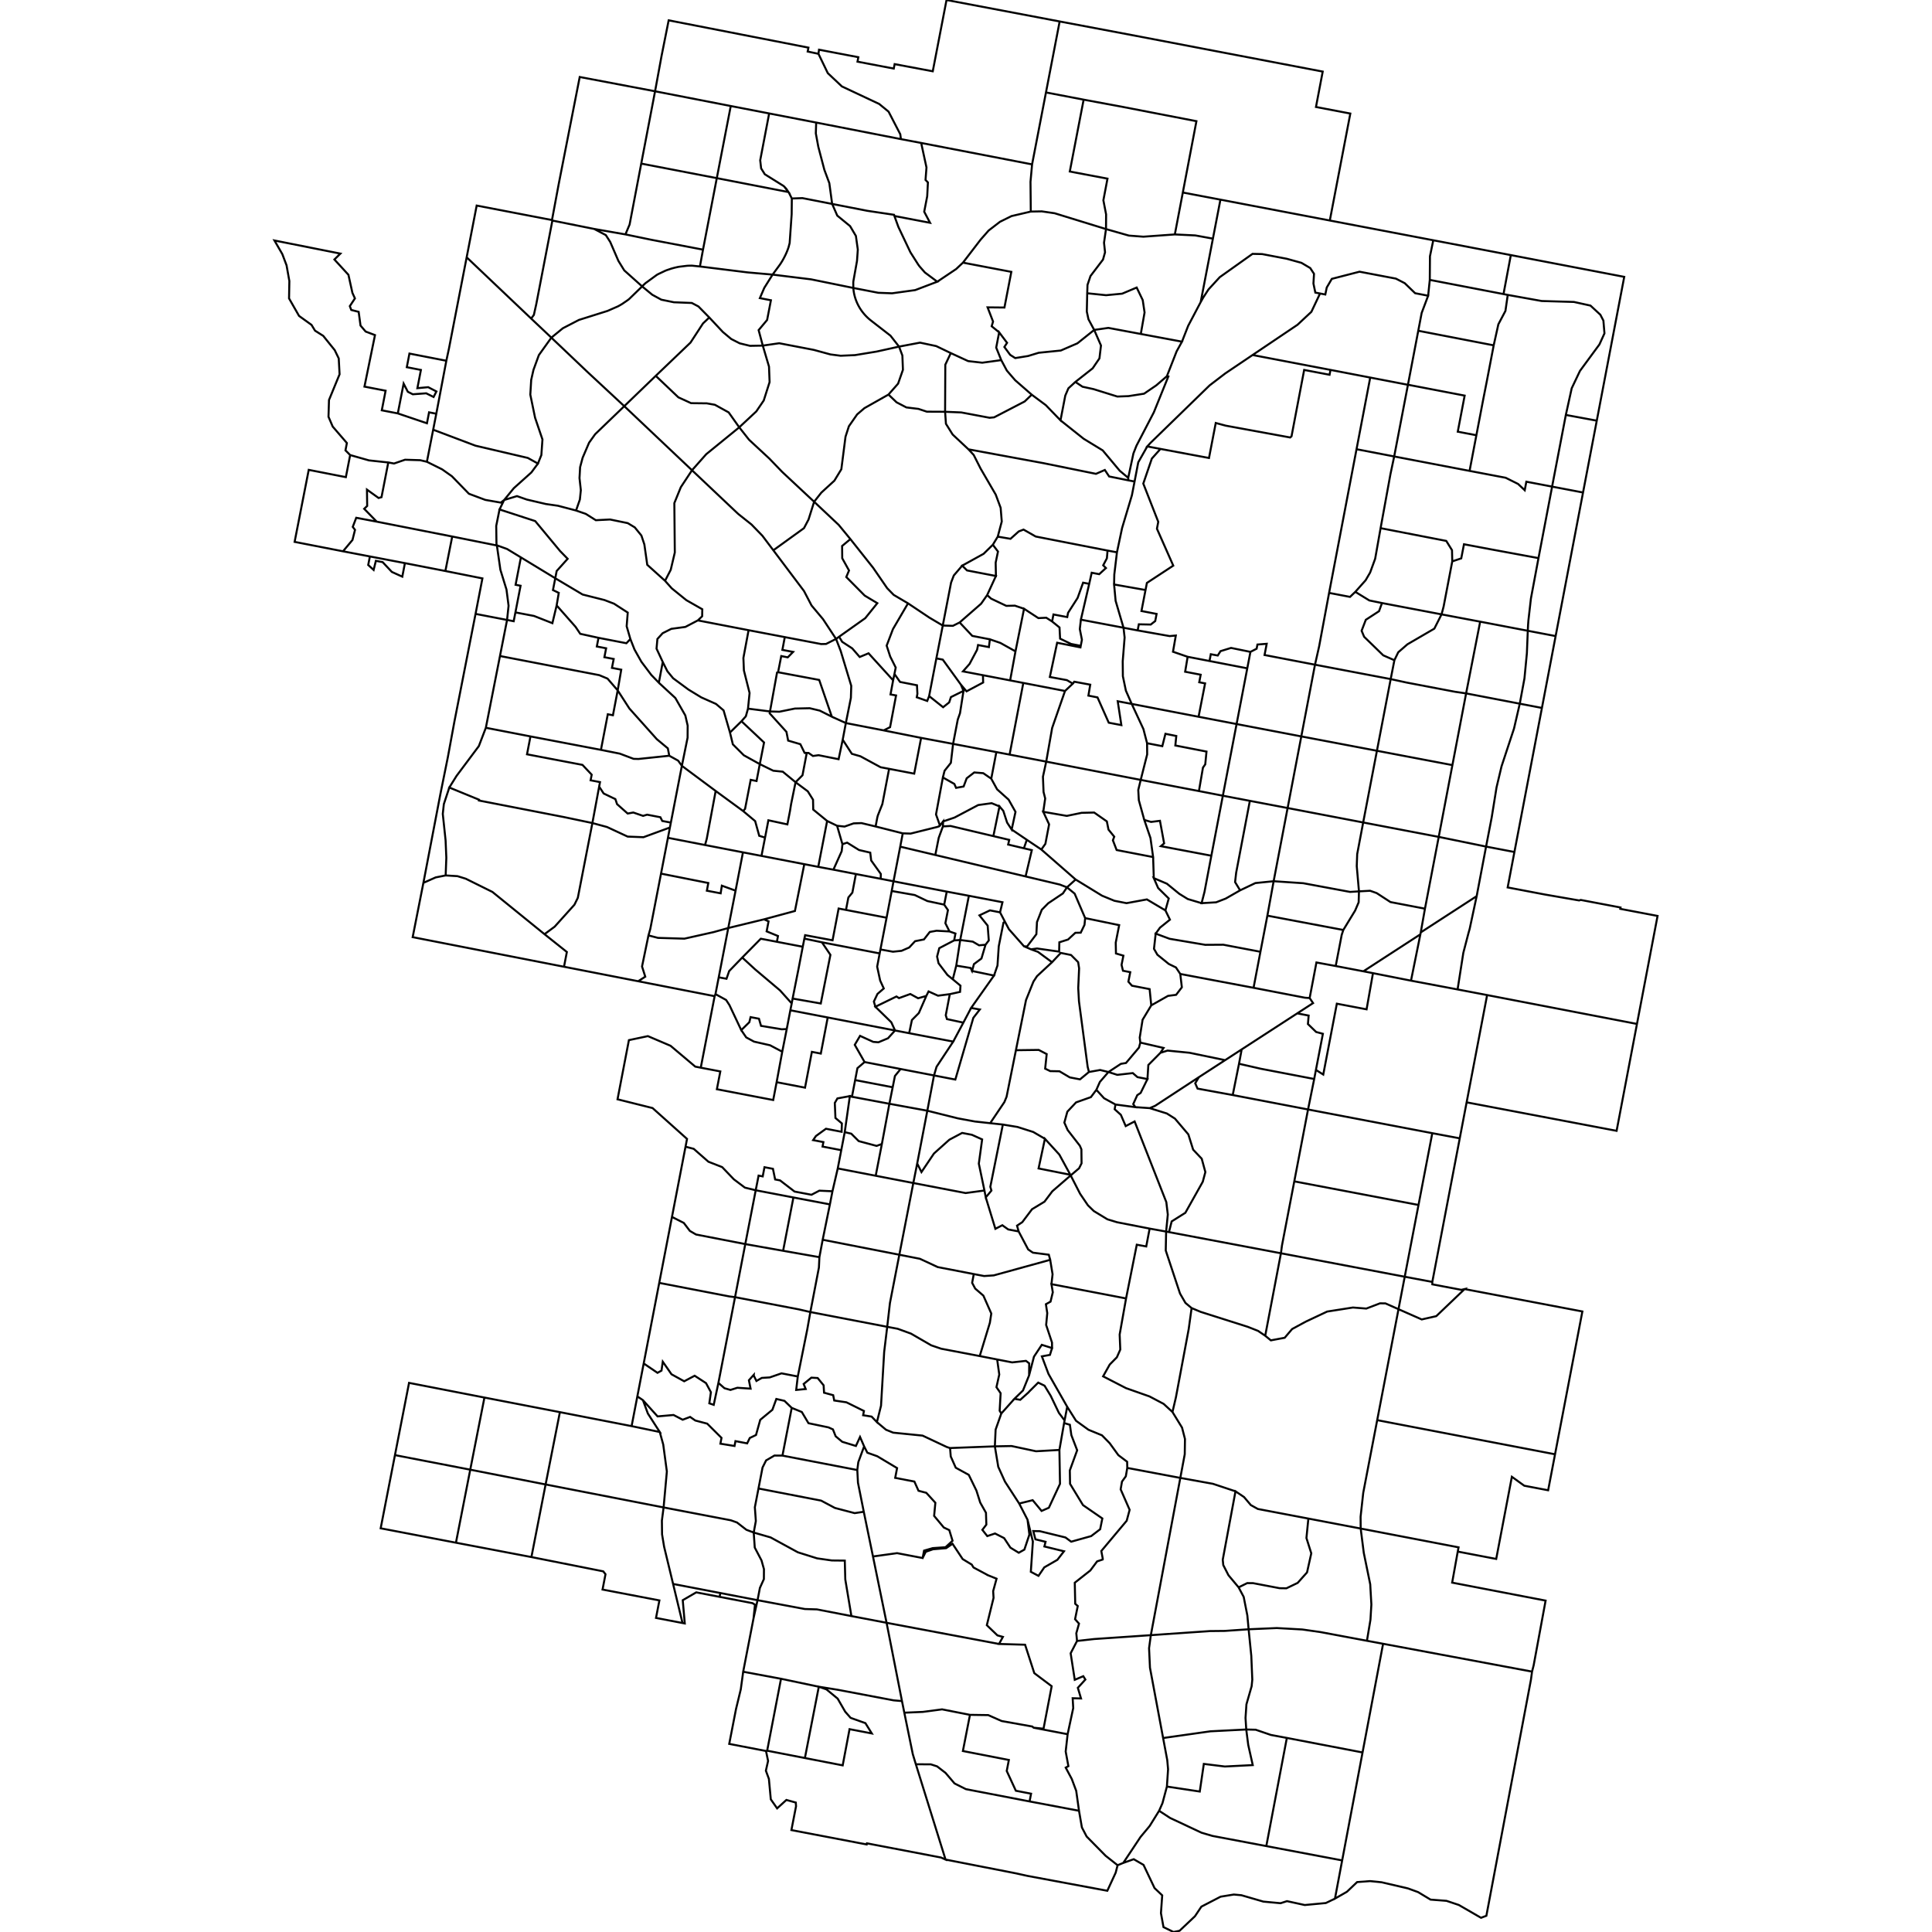 <?xml version="1.0" encoding="utf-8"?>
<!DOCTYPE svg PUBLIC "-//W3C//DTD SVG 1.1//EN" "http://www.w3.org/Graphics/SVG/1.1/DTD/svg11.dtd">
<svg version="1.1" xmlns="http://www.w3.org/2000/svg" xmlns:xlink="http://www.w3.org/1999/xlink" width="960" height="960" viewBox="0 0 960 960" fill="none" stroke="black">
  <path d="M508.807,470.192L512.292,471.707L515.754,472.975L522.749,478.12L515.288,485.049L513.506,487.759L509.814,496.944L504.803,521.847L500.161,544.979L499.065,547.632L492.013,558.102L484.468,557.276L475.978,555.704L460.782,551.906L464.101,534.376L474.701,536.426L483.641,505.764L486.869,501.611L482.541,500.844L493.922,484.747L495.647,479.746L496.276,470.2L498.621,458.465L499.338,457.977L501.331,461.727ZM612.533,544.118L649.958,551.287L643.088,587.19L637,618.905L636.49,622.739L580.857,612.222L582.199,606.909L588.991,602.635L597.642,587.215L598.941,582.399L597.132,575.763L592.867,571.26L590.485,563.678L583.826,555.833L579.803,553.282L571.296,550.626L573.975,549.473L595.706,535.254L593.901,538.281L595.062,540.923ZM579.438,611.961L579.255,621.372L586.341,642.745L589.039,647.412L592.103,649.97L590.663,660.398L584.309,694.306L582.592,701.616L578.199,697.574L571.18,693.876L559.514,689.758L548.127,683.891L551.413,678.036L554.966,674.429L556.661,670.593L556.352,663.12L559.535,645.188L564.86,618.487L569.557,619.353L571.246,610.482ZM710.453,139.071L709.636,146.938L703.177,145.696L698,140.708L693.591,138.438L675.547,135.005L661.768,138.562L659.25,142.873L658.537,146.333L655.925,145.835L653.582,145.391L652.638,140.881L652.926,136.062L651.044,133.187L646.686,130.603L639.388,128.581L627.124,126.244L622.366,126.146L606.081,137.732L600.481,143.833L597.898,147.825L596.61,150.113L602.686,118.577L606.425,99.203L660.777,109.571L712.19,119.384L710.539,127.344ZM655.925,145.835L651.62,154.938L644.725,161.375L622.406,176.405L608.832,185.547L601.058,191.495L571.653,220.092L570.07,221.827L565.585,229.732L563.761,239.266L560.663,238.672L560.604,237.432L563.191,225.317L564.693,221.498L573.335,204.885L580.537,187.076L579.821,186.942L584.648,174.609L587.318,169.767L590.389,161.917L596.609,150.116L597.898,147.825L600.481,143.833L606.081,137.732L622.366,126.146L627.124,126.244L639.388,128.581L646.686,130.603L651.044,133.187L652.926,136.062L652.638,140.881L653.582,145.391ZM709.636,146.938L706.414,155.515L704.726,164.349L699.666,190.831L699.596,191.2L680.856,187.603L661.11,183.799L622.406,176.405L644.725,161.375L651.62,154.938L655.925,145.835L658.537,146.333L659.25,142.873L661.768,138.562L675.547,135.005L693.591,138.438L698,140.708L703.177,145.696ZM576.635,223.061L570.07,221.827L571.653,220.092L601.058,191.495L608.832,185.547L622.406,176.405L661.11,183.799L660.653,186.217L648.032,183.817L641.753,216.794L641.093,217.382L609.074,211.511L604.1,210.175L600.744,227.572ZM711.698,563.069L704.849,598.739L643.533,587.085L643.088,587.19L649.958,551.287ZM310.77,116.474L323.669,119.151L349.323,124.045L347.786,132.407L343.764,131.991L343.764,131.991L342.17,132.023L341.374,132.066L337.428,132.548L337.428,132.548L336.648,132.698L335.102,133.051L335.102,133.051L333.576,133.473L333.576,133.473L331.331,134.235L330.598,134.523L330.598,134.523L330.598,134.523L327.048,136.208L326.365,136.593L320.706,140.724L320.138,141.253L319.077,142.313L310.189,134.358L307.274,129.621L303.224,120.239L301.033,116.822L295.245,113.761ZM597.062,448.779L598.501,443.194L601.914,425.2L607.628,395.38L621.048,397.932L614.244,433.621L613.705,438.295L616.2,442.405L609.042,446.502L604.261,448.356ZM601.914,425.2L598.501,443.194L597.062,448.779L590.187,446.719L585.986,444.129L579.82,439.102L573.313,436.328L572.978,425.869L571.665,416.41L568.594,407.427L571.961,408.409L576.376,407.854L578.447,419.075L576.826,420.454ZM357.932,791.564L357.57,793.462L345.959,791.233L339.252,795.134L340.266,806.687L339.139,806.469L334.455,787.05ZM506.158,611.891L500.972,610.897L498.047,608.811L494.601,610.596L489.823,594.98L492.634,591.59L492.085,589.705L498.314,558.784L505.59,559.983L513.409,562.472L519.214,565.856L516.062,580.591L531.85,583.742L532.014,584.06L522.893,591.944L518.988,597.124L512.82,600.847L507.971,607.282L505.358,609.022ZM562.345,349.765L555.387,348.449L557.201,360.302L550.933,359.109L545.34,346.538L540.823,345.645L541.737,340.209L533.788,338.736L533.072,339.69L530.152,337.961L521.663,336.387L525.289,319.374L536.874,321.684L537.013,320.913L537.6,317.902L536.553,312.572L537.086,307.906L558.27,311.911L558.816,316.776L557.875,328.592L557.948,335.992L559.444,343.178ZM444.748,512.037L441.234,515.914L436.477,517.907L433.896,517.699L427.354,514.71L424.725,519.165L429.605,527.723L426.048,530.777L424.919,536.681L423.332,544.973L422.283,544.651L416.108,545.798L414.81,548.045L415.123,555.509L418.329,558.228L418.188,562.377L410.42,560.87L405.427,564.491L404.046,566.517L409.14,567.504L408.715,569.717L418.018,571.522L416.274,580.584L413.643,591.931L407.123,591.637L403.216,593.672L394.813,592.077L387.61,586.531L385.16,586.063L384.075,580.778L379.869,579.978L378.99,584.541L376.94,584.152L375.511,591.434L370.139,590.126L364.642,585.991L358.844,579.928L352,577.251L344.701,570.849L340.633,569.789L341.38,565.918L324.26,550.588L306.845,546.231L312.5,516.837L321.929,514.84L333.199,519.648L345.476,530L348.205,530.528L357.922,532.384L356.216,541.227L384.203,546.593L385.899,537.729L400.012,540.451L403.416,522.655L407.861,523.514L411.292,505.574ZM276.595,300.825L274.481,309.652L265.353,306.064L256.105,304.299L258.669,291.051L256.189,290.574L258.829,276.96L275.906,287.33L274.764,293.198L277.65,294.59ZM560.134,729.397L559.412,733.566L557.51,736.188L556.845,740.038L561.308,750.23L559.851,755.642L547.228,770.693L547.966,774.54L547.929,774.903L545.14,775.846L541.77,780.366L534.049,786.444L534.274,796.914L535.531,798.02L534.194,804.568L536.155,806.78L534.808,811.546L535.173,815.385L532.002,821.51L534.041,834.683L538.271,832.888L539.311,834.554L535.569,838.663L537.153,843.957L533.003,843.836L533.282,848.716L530.494,861.727L530.087,861.643L513.597,858.484L518.523,858.982L522.575,837.868L513.934,831.373L509.36,817.252L496.417,816.873L498.336,813.362L495.616,812.614L490.348,807.546L493.694,793.972L493.497,790.61L495.189,784.445L490.501,782.559L490.425,782.451L483.761,778.885L483.638,778.738L482.884,777.481L482.871,777.451L478.346,774.701L473.306,767.095L470.134,769.274L463.61,769.827L459.993,771.074L458.454,774.172L459.158,770.495L463.461,769.254L469.839,768.802L473.313,765.588L471.697,760.305L468.979,759.015L464.16,753.234L464.777,746.702L460.271,741.77L456.4,740.752L454.356,736.178L444.817,734.34L445.757,729.481L435.899,723.593L430.978,721.838L429.379,718.693L427.346,714.013L425.298,718.491L418.501,716.418L415.232,713.678L413.886,710.265L411.689,709.266L401.725,707.18L398.416,701.618L393.402,699.565L389.8,696.08L385.757,695.134L383.79,700.519L377.761,705.497L375.657,713.045L372.558,714.529L371.253,717.201L365.445,716.083L364.98,718.501L357.96,717.36L358.512,714.467L351.422,707.412L345.491,705.845L342.91,704.059L339.219,705.456L334.678,703.099L326.746,703.803L319.469,695.727L317.114,694.141L316.69,693.856L319.849,677.488L326.709,682.154L328.693,681.048L329.331,676.625L333.67,682.87L339.973,686.346L345.173,683.593L350.822,687.269L353.242,691.779L352.457,697.305L354.645,698.059L356.972,687.154L359.973,689.793L362.953,690.656L366.385,689.57L372.966,690.01L372.124,685.838L374.556,683.141L374.533,683.485L375.859,686.192L378.532,684.675L382.485,684.429L388.335,682.405L396.417,683.97L395.623,690.653L400.345,690.196L399.334,687.695L403.167,684.548L406.293,684.735L409.251,688.36L409.471,692.03L414.008,693.261L414.528,695.897L420.58,696.799L429.29,701.108L428.881,703.219L433.099,703.899L435.735,706.641L440.234,710.423L443.833,711.88L458.424,713.348L470.06,718.822L470.381,718.978L471.848,719.473L472.081,719.522L472.423,723.713L474.906,729.298L481.376,732.848L485.19,740.686L487.063,746.622L489.921,751.681L490.109,757.574L488.129,760.176L490.574,763.272L494.426,761.982L498.938,764.274L502.06,769.01L506.211,771.557L509.009,769.985L511.443,762.688L511.455,762.554L511.458,762.487L511.46,762.353L511.444,762.085L511.421,761.919L510.574,755.146L513.229,765.984L512.214,781.013L516.019,783.037L518.909,778.808L525.403,775.067L528.692,770.818L518.954,768.432L519.532,766.111L514.504,764.877L513.427,760.769L516.714,760.839L529.415,763.951L532.268,766.058L542.201,763.276L546.662,759.873L547.744,754.51L538.132,747.877L531.707,737.32L531.589,730.643L535.236,720.632L532.344,713.088L531.627,707.96L528.74,707.107L528.988,705.812L530.287,699.009L534.673,705.967L540.868,710.447L547.579,713.207L551.378,717.096L555.709,723.058L560.071,726.337ZM469.611,204.607L470.034,210.579L473.363,215.909L481.231,223.269L483.832,226.079L487.211,232.757L494.775,245.77L497.217,252.339L497.77,259.137L495.778,266.654L493.331,270.685L488.744,275.19L478.112,281.064L473.935,285.954L472.579,289.497L468.455,310.831L461.784,306.879L451.191,299.794L444.083,295.607L440.828,292.263L433.839,282.103L422.556,267.881L416.751,260.818L404.537,249.318L408.095,244.797L414.595,238.849L418.057,233.159L420.127,217.01L421.807,211.805L425.91,205.917L429.512,202.817L441.48,196.058L445.494,199.901L450.373,202.445L456.363,203.174L460.543,204.556ZM391.759,95.425L356.174,88.512L363.109,52.675L382.189,56.368L377.745,79.633L378.198,83.661L380.023,86.585L389.299,92.374L389.712,92.741ZM738.943,494.444L813.402,508.786L803.282,561.902L728.757,547.743ZM224.712,266.593L246.701,271.004L246.7,270.922L246.889,270.96L248.642,283.108L251.671,292.961L252.706,300.976L251.959,308.046L236.298,305.033L239.71,287.405L221.306,283.731ZM192.935,229.798L189.572,247.037L188.122,247.452L182.34,243.292L182.449,251.407L180.965,252.82L187.186,259.206L177.011,257.278L175.287,261.802L176.404,263.288L175.145,268.312L170.438,273.941L146.393,269.254L153.406,233.471L171.855,237.088L173.994,226.116L183.34,228.765ZM512.841,81.681L457.727,71.029L447.663,69.124L447.345,66.713L441.528,55.476L436.864,51.653L418.331,42.94L411.319,36.332L406.685,26.735L406.961,24.695L426.505,28.422L426.084,30.635L444.109,34.072L444.539,31.861L463.487,35.42L470.324,0L526.539,10.661L519.736,45.929ZM813.402,508.786L738.943,494.444L724.268,491.648L727.117,473.463L729.682,463.625L730.277,461.531L733.745,445.296L738.421,420.662L752.504,423.355L749.145,440.961L767.637,444.477L784.665,447.431L785.457,447.171L805.239,450.929L805.111,451.6L823.635,455.12ZM687.249,816.779L761.264,830.615L760.71,834.685L738.568,951.946L735.9,952.936L724.897,946.578L718.751,944.516L710.827,943.906L704.634,940.175L699.61,938.343L686.498,935.289L680.778,934.71L674.34,935.189L669.286,940.006L663.331,943.417L666.913,924.426L677.045,870.785ZM449.349,851.03L453.561,871.629L455.081,876.653L469.838,924.006L467.58,922.989L430.755,915.941L430.647,916.498L393.243,909.352L395.548,897.522L395.428,895.679L390.748,894.379L386.147,898.568L383.005,894.067L382.062,883.931L380.562,879.848L381.656,874.981L380.622,870.058L362.347,866.528L365.719,849.219L368.092,839.412L369.285,830.67L388.084,834.172L381.195,869.911L399.951,873.552L418.728,877.201L422.137,859.211L433.196,861.336L430.018,856.219L422.675,853.597L419.984,850.548L416.221,844.025L410.657,839.443L406.862,838.123L406.787,838.108L416.194,839.629L444.065,844.899L448.186,845.248ZM325.498,45.352L318.627,81.283L312.849,111.556L310.77,116.474L295.245,113.761L274.476,109.589L274.28,109.341L277.581,91.656L288.06,38.254ZM759.147,313.425L759.297,310.421L759.459,308.299L760.705,297.399L764.465,277.324L771.24,241.795L786.602,244.725L772.985,316.065L772.523,315.977ZM701.116,487.284L724.268,491.648L738.943,494.444L728.757,547.743L725.342,565.627L711.698,563.069L649.958,551.287L653.017,536.143L653.874,531.634L657.521,533.941L664.267,498.723L679.049,501.533L682.224,483.551ZM376.422,795.12L374.44,804.068L375.146,797.348L373.901,796.597L357.57,793.462L357.932,791.564ZM747.084,146.123L710.453,139.071L710.539,127.344L712.19,119.384L750.721,126.751ZM684.319,705.658L772.692,722.622L769.264,740.504L757.406,738.246L751.238,733.803L743.459,774.626L724.345,770.971L724.75,768.861L676.116,759.527L676.069,753.674L677.387,741.764ZM329.739,749.032L328.888,755.575L328.974,762.407L329.987,768.527L334.455,787.05L339.139,806.469L325.966,803.936L327.651,795.237L299.399,789.835L300.869,782.229L299.752,780.793L264.057,773.697L271.109,737.615ZM327.836,711.557L313.839,708.632L316.69,693.856L317.114,694.141L319.469,695.727L321.918,702.365ZM212.122,229.457L215.242,213.515L236.253,221.454L262.289,227.55L267.294,230.341L264.031,234.76L255.312,242.577L250.512,248.442L248.842,249.743L241.129,248.39L233.007,245.348L224.55,236.645L219.687,233.212ZM677.045,870.785L666.913,924.426L629.221,917.307L639.427,863.564ZM711.707,636.979L698.002,634.399L704.849,598.739L711.698,563.069L725.342,565.627ZM673.45,294.088L670.813,296.595L666.082,295.687L664.768,295.436L660.417,294.606L674.051,223.21L692.763,226.81L690.889,235.693L686.008,262.436L683.31,277.64L680.811,284.484L678.561,288.339ZM541.09,532.666L536.653,536.325L531.576,535.352L526.435,532.311L521.834,532.225L519.333,531.005L520.09,523.767L516.133,521.7L504.803,521.847L509.814,496.944L513.506,487.759L515.288,485.049L522.749,478.12L527.11,473.498L532.194,474.54L535.725,478.089L536.205,481.137L535.766,490.976L536.136,497.551L540.446,530.068ZM498.314,558.784L492.085,589.705L492.634,591.59L489.823,594.98L489.163,591.553L486.373,578.206L488.021,566.165L482.936,563.874L478.085,562.941L471.736,566.311L464.079,573.169L457.87,582.391L455.752,578.119L460.782,551.906L475.978,555.704L484.468,557.276L492.013,558.102ZM580.857,612.222L579.438,611.961L580.277,603.505L579.535,597.324L563.787,557.24L559.358,559.554L556.936,553.934L553.871,551.177L554.266,548.822L564.151,550.136L571.296,550.626L579.803,553.282L583.826,555.833L590.485,563.678L592.867,571.26L597.132,575.763L598.941,582.399L597.642,587.215L588.991,602.635L582.199,606.909ZM694.906,650.524L684.319,705.658L677.387,741.764L676.069,753.674L676.116,759.527L650.124,754.569L625.013,749.798L621.524,747.861L618.156,743.872L613.908,741.022L602.693,737.295L586.491,734.362L588.694,722.6L588.807,715.033L587.349,709.37L582.592,701.616L584.309,694.306L590.663,660.398L592.103,649.97L596.596,651.853L619.991,659.283L625.1,661.298L628.68,663.721L631.477,666.017L638.353,664.73L642.043,660.398L648.863,656.699L659.469,651.703L672.26,649.698L678.903,650.219L685.726,647.613L688.424,647.652ZM686.706,299.648L685.231,303.7L678.661,307.977L676.577,313.414L677.832,316.418L687.325,325.635L692.867,328.061L691.024,337.434L653.41,330.28L655.462,321.208L660.417,294.606L664.768,295.436L666.082,295.687L670.813,296.595L673.45,294.088L680.418,298.361ZM590.133,326.355L588.893,333.776L596.612,335.261L595.893,339.013L598.805,339.571L595.561,356.152L562.345,349.765L559.444,343.178L557.948,335.992L557.875,328.592L558.816,316.776L558.27,311.911L565.29,313.25L581.179,316.067L584.255,315.789L582.853,323.842ZM621.331,323.914L619.764,332.088L600.984,328.447L601.641,325.081L605.092,325.722L606.465,323.558L611.699,321.946ZM621.048,397.932L607.628,395.38L614.454,359.771L646.609,365.914L639.81,401.501ZM639.81,401.501L632.865,437.871L623.787,438.789L616.2,442.405L613.705,438.295L614.244,433.621L621.048,397.932ZM680.856,187.603L674.051,223.21L660.417,294.606L655.462,321.208L653.41,330.28L628.35,325.47L629.419,319.895L624.812,320.265L624.413,322.346L621.331,323.914L611.699,321.946L606.465,323.558L605.092,325.722L601.641,325.081L600.984,328.447L590.133,326.355L582.853,323.842L584.255,315.789L581.179,316.067L565.29,313.25L565.873,310.214L571.795,310.334L574.022,308.597L574.705,305.057L567.182,303.608L569.204,293.172L569.888,289.655L582.988,281.06L574.874,262.717L575.537,259.294L568.093,240.286L572.348,227.86L576.635,223.061L600.744,227.572L604.1,210.175L609.074,211.511L641.093,217.382L641.753,216.794L648.032,183.817L660.653,186.217L661.11,183.799ZM595.706,535.254L608.75,526.79L616.979,521.45L615.659,528.576L612.533,544.118L595.062,540.923L593.901,538.281ZM371.373,135.34L347.786,132.407L349.323,124.045L356.174,88.512L391.759,95.425L392.005,95.757L393.453,98.628L393.373,106.404L392.378,120.743L391.824,122.87L391.437,123.969L391.154,124.705L390.915,125.287L390.853,125.434L390.296,126.668L390.266,126.73L389.649,127.955L389.249,128.706L388.866,129.385L388.466,130.056L388.051,130.717L387.606,131.386L387.446,131.618L383.897,136.447L372.905,135.481L372.592,135.453L372.424,135.438L372.332,135.429L371.807,135.381L371.677,135.369L371.673,135.368ZM565.29,313.25L558.27,311.911L554.344,298.551L553.586,290.421L569.204,293.172L567.182,303.608L574.705,305.057L574.022,308.597L571.795,310.334L565.873,310.214ZM541.09,532.666L546.655,531.674L550.78,532.681L546.518,537.61L544.776,541.532L542.064,545.153L534.693,547.772L530.358,552.39L528.872,557.812L530.512,561.507L536.569,569.307L537.343,571.118L537.419,578.05L536.189,580.516L532.014,584.06L531.85,583.742L526.37,573.696L519.214,565.856L513.409,562.472L505.59,559.983L498.314,558.784L492.013,558.102L499.065,547.632L500.161,544.979L504.803,521.847L516.133,521.7L520.09,523.767L519.333,531.005L521.834,532.225L526.435,532.311L531.576,535.352L536.653,536.325ZM531.85,583.742L516.062,580.591L519.214,565.856L526.37,573.696ZM569.204,293.172L553.586,290.421L553.689,285.457L555.006,274.448L557.56,262.37L562.44,246.09L563.761,239.266L565.585,229.732L570.07,221.827L576.635,223.061L572.348,227.86L568.093,240.286L575.537,259.294L574.874,262.717L582.988,281.06L569.888,289.655ZM555.006,274.448L553.689,285.457L553.586,290.421L554.344,298.551L558.27,311.911L537.086,307.906L541.222,290.11L542.46,284.589L546.202,285.305L549.529,282.262L548.176,280.894L550.007,277.422L550.338,273.57ZM653.41,330.28L646.609,365.914L614.454,359.771L619.764,332.088L621.331,323.914L624.413,322.346L624.812,320.265L629.419,319.895L628.35,325.47ZM614.454,359.771L595.561,356.152L598.805,339.571L595.893,339.013L596.612,335.261L588.893,333.776L590.133,326.355L600.984,328.447L619.764,332.088ZM560.604,237.432L556.4,233.922L547.925,223.794L538.463,218.017L526.958,208.861L529.331,196.574L530.882,192.951L534.35,189.784L537.911,192.165L543.399,193.358L555.203,197.039L560.743,196.835L568.477,195.622L574.559,191.477L579.821,186.942L580.537,187.076L573.335,204.885L564.693,221.498L563.191,225.317ZM698.002,634.399L694.906,650.524L688.424,647.652L685.726,647.613L678.903,650.219L672.26,649.698L659.469,651.703L648.863,656.699L642.043,660.398L638.353,664.73L631.477,666.017L628.68,663.721L636.49,622.739ZM636.49,622.739L628.68,663.721L625.1,661.298L619.991,659.283L596.596,651.853L592.103,649.97L589.039,647.412L586.341,642.745L579.255,621.372L579.438,611.961L580.857,612.222ZM562.345,349.765L595.561,356.152L614.454,359.771L607.628,395.38L595.738,393.073L597.744,381.419L598.882,379.797L599.504,373.449L584.016,370.426L584.491,365.71L579.098,364.616L577.545,370.765L569.973,369.302L568.167,362.296ZM692.763,226.81L674.051,223.21L680.856,187.603L699.596,191.2ZM682.224,483.551L679.049,501.533L664.267,498.723L657.521,533.941L653.874,531.634L657.335,513.682L653.993,512.789L649.901,508.835L650.258,504.625L644.589,503.54L652.457,498.436L650.758,495.926L654.129,478.246L663.705,480.012L677.456,482.636ZM572.054,499.555L567.745,506.72L566.325,515.549L566.612,518.048L565.958,520.534L559.497,528.194L556.971,528.613L550.78,532.681L546.655,531.674L541.09,532.666L540.446,530.068L536.136,497.551L535.766,490.976L536.205,481.137L535.725,478.089L532.194,474.54L527.11,473.498L522.749,478.12L515.754,472.975L512.292,471.707L515.312,471.295L526.276,472.857L526.382,468.223L530.718,466.84L534.33,463.505L537.011,463.445L538.878,459.558L539.208,456.2L556.11,459.7L554.404,468.374L554.512,473.773L558.212,474.867L557.294,479.426L557.997,482.35L561.617,483.066L560.679,487.787L562.459,489.787L571.239,491.482ZM653.017,536.143L649.958,551.287L612.533,544.118L615.659,528.576L626.518,531.059ZM595.706,535.254L573.975,549.473L571.296,550.626L564.151,550.136L563.096,548.607L565.112,544.175L566.781,543.07L570.161,536.18L570.602,529.191L576.602,523.14L580.151,522.032L591.076,523.115L608.75,526.79ZM704.849,598.739L698.002,634.399L636.49,622.739L637,618.905L643.088,587.19L643.533,587.085ZM458.454,774.172L445.764,771.747L433.779,773.407L429.207,751.184L426.322,736.765L425.984,730.447L426.491,726.532L429.379,718.693L430.978,721.838L435.899,723.593L445.757,729.481L444.817,734.34L454.356,736.178L456.4,740.752L460.271,741.77L464.777,746.702L464.16,753.234L468.979,759.015L471.697,760.305L473.313,765.588L469.839,768.802L463.461,769.254L459.158,770.495ZM543.697,163.939L540.849,158.633L540.027,154.815L540.234,145.719L549.609,146.685L557.59,145.922L564.807,142.879L567.816,149.123L568.732,155.258L566.855,165.945L550.739,162.928ZM489.163,591.553L479.813,592.819L453.821,587.83L455.752,578.119L457.87,582.391L464.079,573.169L471.736,566.311L478.085,562.941L482.936,563.874L488.021,566.165L486.373,578.206ZM447.507,531.18L444.689,534.646L443.571,540.256L424.919,536.681L426.048,530.777L429.605,527.723ZM313.229,317.521L315.274,322.735L318.714,328.854L323.66,335.415L327.38,339.249L335.578,346.831L340.531,355.499L341.699,360.557L341.658,366.553L338.819,380.533L336.957,377.955L332.561,375.521L331.845,371.855L326.361,367.286L312.725,352.036L306.927,343.047L308.694,332.762L304.074,331.868L304.946,327.447L300.32,326.552L301.179,322.128L296.555,321.237L297.394,316.931L311.258,319.617ZM437.487,471.774L437.11,473.744L408.403,468.221L399.691,466.387L400.065,464.677L413.694,467.228L416.714,451.441L420.364,452.14L440.541,456.004ZM477.121,467.082L475.161,479.808L473.43,486.606L470.773,484.442L466.346,478.617L465.634,475.308L466.721,471.135L474.106,467.284ZM331.894,416.299L328.459,434.093L323.144,461.516L322.222,464.805L319.021,480.251L320.628,485.312L317.098,487.568L280.249,480.371L281.67,473.035L270.559,464.19L275.612,460.457L285.432,449.548L287.12,446.106L294.353,408.967L301.635,410.938L311.873,415.7L319.742,415.999L332.877,411.186ZM491.867,317.677L491.372,321.542L485.992,320.506L485.503,322.883L481.761,329.91L478.497,333.607L488.42,335.499L488.522,339.133L480.278,343.52L477.448,340.168L468.466,327.769L465.276,327.136L468.455,310.831L473.494,310.97L476.839,309.296L483.118,315.971ZM451.755,513.386L444.748,512.037L442.88,507.959L434.967,500.251L445.454,495.145L446.708,495.956L452.332,493.915L456.212,496.032L460.281,494.866L456.567,503.379L453.128,506.841ZM224.712,266.593L221.306,283.731L201.206,279.816L183.797,276.493L170.438,273.941L175.145,268.312L176.404,263.288L175.287,261.802L177.011,257.278L187.186,259.206ZM441.79,382.028L438.437,399.549L436.202,405.182L435.94,406.145L435.076,410.669L428.077,408.992L424.178,409.129L419.653,410.714L415.941,410.322L411,407.926L404.099,402.277L403.991,397.367L401.38,393.192L395.313,388.678L398.753,385.232L400.836,374.321L399.792,374.091L401.773,374.139L403.949,375.647L406.741,375.249L416.697,377.24L418.738,367.552L423.273,374.561L427.554,375.799L437.571,381.236ZM378.373,425.291L369.169,423.523L350.322,419.883L351.177,416.828L355.614,393.025L369.267,403.011L375.237,408.005L377.256,415.308L380.152,416.19ZM361.868,461.129L365.501,442.56L369.169,423.523L378.373,425.291L399.652,429.398L394.992,452.669L379.65,456.809ZM435.735,706.641L433.099,703.899L428.881,703.219L429.29,701.108L420.58,696.799L414.528,695.897L414.008,693.261L409.471,692.03L409.251,688.36L406.293,684.735L403.167,684.548L399.334,687.695L400.345,690.196L395.623,690.653L396.417,683.97L401.139,660.532L402.659,651.943L440.851,659.285L439.339,671.766L437.777,698.498ZM424.012,143.084L424.048,143.532L424.055,143.606L424.083,143.882L424.088,143.925L424.135,144.326L424.135,144.326L424.156,144.482L424.159,144.506L424.252,145.113L424.252,145.117L424.254,145.125L424.28,145.28L424.324,145.522L424.334,145.58L424.36,145.714L424.361,145.72L424.361,145.72L424.486,146.314L424.486,146.314L424.498,146.367L424.498,146.367L424.531,146.511L424.531,146.511L424.627,146.904L424.627,146.905L424.678,147.1L424.691,147.151L424.73,147.296L424.743,147.341L424.743,147.342L424.771,147.443L424.818,147.607L424.818,147.607L424.857,147.741L424.864,147.763L424.899,147.88L425.187,148.764L425.215,148.844L425.571,149.781L425.573,149.786L425.576,149.794L425.627,149.918L425.641,149.952L425.653,149.982L425.814,150.356L425.878,150.502L425.882,150.511L425.981,150.728L426.05,150.877L426.262,151.316L426.262,151.317L426.409,151.608L426.428,151.644L426.428,151.644L426.469,151.724L426.917,152.541L426.984,152.656L427.02,152.718L427.092,152.84L427.297,153.178L427.327,153.225L427.338,153.244L427.338,153.244L427.414,153.364L427.447,153.417L427.777,153.921L427.785,153.931L427.9,154.101L427.98,154.217L428.015,154.266L428.017,154.27L428.136,154.438L428.231,154.569L428.256,154.604L428.257,154.604L428.345,154.724L428.378,154.769L428.566,155.019L428.626,155.098L429.202,155.816L429.273,155.899L429.644,156.329L429.678,156.367L429.754,156.452L429.816,156.52L429.816,156.521L429.939,156.655L430.058,156.784L430.096,156.824L430.3,157.039L430.382,157.123L430.382,157.123L430.472,157.216L430.969,157.706L431.034,157.768L431.068,157.801L431.119,157.849L431.165,157.891L431.221,157.944L431.221,157.944L431.27,157.99L431.271,157.99L431.367,158.078L431.424,158.13L431.847,158.506L431.89,158.543L432.206,158.811L432.293,158.882L432.691,159.203L432.717,159.224L442.478,166.797L446.731,172.23L435.613,174.686L424.848,176.457L417.714,176.767L412.63,176.111L404.39,173.861L387.189,170.551L379.024,171.729L376.957,164.035L381.175,158.987L383.069,149.199L377.576,148.13L379.771,143.033L379.772,143.033L383.897,136.447L403.042,138.809ZM733.604,216.266L730.22,233.983L692.763,226.81L699.596,191.2L699.601,191.171L727.78,196.576L724.354,214.505ZM522.756,669.835L517.667,668.235L513.777,674.107L511.351,683.407L511.4,677.443L509.8,676.2L502.934,676.968L495.489,675.516L486.82,673.819L491.863,657.269L492.568,652.687L488.636,643.793L484.558,640.277L483.049,637.433L483.87,633.077L488.997,634.051L493.785,633.734L521.834,625.999L523.018,633.163L522.461,638.079L523.133,642.127L522.009,646.775L519.704,648.057L520.379,652.489L519.824,658.372L522.741,667.126ZM577.944,863.614L571.414,828.674L570.963,818.969L571.843,812.503L601.189,810.47L608.591,810.391L620.432,809.577L621.767,822.856L622.258,834.611L621.934,837.864L619.344,846.881L618.889,853.618L619.254,859.376L601.436,860.279ZM513.597,858.484L512.946,857.899L497.697,855.167L491.056,852.225L481.97,852.094L468.112,849.368L458.597,850.631L449.349,851.03L448.186,845.248L440.534,806.352L496.417,816.873L509.36,817.252L513.934,831.373L522.575,837.868L518.523,858.982ZM416.936,316.392L415.421,317.47L408.956,307.66L403.254,300.859L399.5,293.67L384.265,273.435L399.487,262.443L401.754,258.155L404.537,249.318L416.751,260.818L422.556,267.881L418.439,271.299L418.5,277.398L421.873,283.467L420.516,286.718L429.653,295.941L435.939,299.713L429.939,307.169ZM437.616,436.666L425.292,434.296L414.113,432.138L418.232,422.962L418.606,419.48L420.925,418.695L426.854,422.372L432.423,423.667L432.885,427.564L437.682,434.273ZM240.714,694.432L278.21,701.685L271.109,737.615L233.662,730.271ZM447.663,69.124L405.557,60.893L382.189,56.368L363.109,52.675L325.498,45.352L328.725,27.776L332.259,10.1L401.705,23.665L401.329,25.608L406.685,26.735L411.319,36.332L418.331,42.94L436.864,51.653L441.528,55.476L447.345,66.713ZM793.427,209.023L786.602,244.725L771.24,241.795L771.228,241.793L778.055,206.178ZM233.662,730.271L226.557,766.562L189.152,759.405L196.25,723.034ZM197.67,205.422L212.146,210.316L213.198,204.885L216.79,205.581L215.242,213.515L212.122,229.457L208.788,228.666L201.264,228.435L195.8,230.318L192.935,229.798L183.34,228.765L173.994,226.116L171.659,223.78L172.366,220.136L165.32,211.963L163.225,207.091L163.476,198.764L168.733,185.976L168.317,178.096L166.315,173.973L160.611,166.886L156.53,164.298L154.78,161.423L148.593,156.973L143.628,148.283L143.778,139.651L142.392,131.859L140.281,126.258L136.365,119.494L169.131,126.016L166.169,128.945L173.133,136.537L175.116,145.538L176.362,148.264L173.825,152.123L174.546,154.021L178.217,154.955L179.141,161.768L181.678,164.744L186.332,166.506L181.098,192.107L191.605,194.144L189.711,203.88ZM356.174,88.512L318.627,81.283L325.498,45.352L363.109,52.675ZM233.662,730.271L271.109,737.615L264.057,773.697L226.557,766.562ZM248.433,325.97L241.414,361.625L237.933,370.734L226.855,385.542L223.261,391.311L220.543,399.561L220.019,404.418L221.415,417.62L221.776,426.22L221.444,434.997L216.499,435.974L210.381,438.691L218.811,394.636L222.513,376.338L225.785,358.591L236.298,305.033L251.959,308.046ZM201.206,279.816L199.901,286.539L194.707,284.187L190.138,279.32L186.772,278.666L185.655,283.193L182.964,280.735L183.797,276.493ZM196.25,723.034L203.253,687.146L240.714,694.432L233.662,730.271ZM327.836,711.557L329.556,717.769L331.358,731.178L329.739,749.032L271.109,737.615L278.21,701.685L313.839,708.632ZM629.221,917.307L666.913,924.426L663.331,943.417L658.797,945.607L648.318,946.595L639.495,944.669L636.3,945.694L627.77,944.898L616.863,941.73L613.082,941.383L606.506,942.45L596.956,947.401L593.763,952.174L586.122,959.386L583.118,960L578.132,957.568L576.869,950.635L577.494,941.787L573.695,938.184L568.208,926.65L563.344,923.828L558.148,925.674L566.723,912.776L571.253,907.346L575.953,899.772L581.437,903.347L597.067,910.675L602.479,912.266ZM313.229,317.521L311.258,319.617L297.394,316.931L288.317,314.94L285.988,311.47L276.595,300.825L277.65,294.59L274.764,293.198L275.906,287.33L289.51,295.418L300.349,298.154L305.09,299.963L311.924,304.378L311.381,311.178ZM221.781,179.255L216.79,205.581L213.198,204.885L212.146,210.316L197.67,205.422L200.56,190.61L202.639,194.662L205.106,195.914L211.781,195.43L215.45,197.26L216.851,194.513L212.765,192.385L207.393,192.879L209.149,183.824L202.135,182.455L203.451,175.684ZM755.167,349.658L757.496,337.075L758.705,324.522L759.147,313.425L772.523,315.977L772.985,316.065L766.174,351.77L759.557,350.499ZM522.791,308.809L526.471,311.786L526.754,317.336L532.204,319.969L537.013,320.913L536.874,321.684L525.289,319.374L521.663,336.387L530.152,337.961L533.072,339.69L529.195,343.346L508.473,339.35L501.931,338.087L504.588,323.656L508.843,302.484L515.954,307.134L519.89,306.947ZM508.807,470.192L501.331,461.727L499.338,457.977L496.915,453.336L498.128,448.312L481.427,445.104L470.434,443.035L443.984,437.909L447.316,420.697L464.746,424.838L509.602,435.493L526.624,439.535L530.176,440.91L528.151,443.939L520.838,448.843L517.654,452.066L515.269,458.175L514.964,464.202L510.325,470.325ZM560.663,238.672L563.761,239.266L562.44,246.09L557.56,262.37L555.006,274.448L550.338,273.57L514.637,266.593L508.594,263.151L506.213,264.057L502.119,267.73L495.778,266.654L497.77,259.137L497.217,252.339L494.775,245.77L487.211,232.757L483.832,226.079L481.231,223.269L518.539,230.15L544.583,235.448L548.988,233.524L551.117,236.745ZM541.222,290.11L537.086,307.906L536.553,312.572L537.6,317.902L537.013,320.913L532.204,319.969L526.754,317.336L526.471,311.786L522.791,308.809L523.452,305.323L530.302,306.622L530.71,304.521L535.458,297.116L538.187,289.529ZM468.527,410.638L472.333,410.422L493.599,415.46L501.475,417.328L500.949,419.65L508.766,421.506L512.709,422.426L509.602,435.493L464.746,424.838L466.449,416.3ZM772.692,722.622L684.319,705.658L694.906,650.524L706.447,655.621L713.678,653.986L727.768,640.528L786.27,651.663ZM513.597,858.484L530.087,861.643L530.494,861.727L529.532,870.312L530.872,877.592L529.546,878.326L532.561,883.965L534.763,889.867L536.152,899.757L511.594,895.121L512.333,891.276L504.768,889.807L500.239,879.977L501.3,874.52L478.457,870.073L481.97,852.094L491.056,852.225L497.697,855.167L512.946,857.899ZM570.161,536.18L565.188,535.21L562.879,533.213L555.177,534.09L550.78,532.681L556.971,528.613L559.497,528.194L565.958,520.534L566.612,518.048L578.175,520.717L576.602,523.14L570.602,529.191ZM356.174,88.512L349.323,124.045L323.669,119.151L310.77,116.474L312.849,111.556L318.627,81.283ZM727.768,640.528L713.678,653.986L706.447,655.621L694.906,650.524L698.002,634.399L711.707,636.979L711.719,638.174L726.108,640.908ZM639.427,863.564L629.221,917.307L602.479,912.266L597.067,910.675L581.437,903.347L575.953,899.772L577.614,896.011L579.828,887.728L596.158,890.206L598.173,876.478L608.619,877.767L622.489,877.063L620.24,867.052L619.254,859.376L623.946,859.492L631.492,862.081ZM256.105,304.299L255.251,308.686L251.959,308.046L252.706,300.976L251.671,292.961L248.642,283.108L246.889,270.96L251.978,272.801L258.829,276.96L256.189,290.574L258.669,291.051ZM676.116,759.527L724.75,768.861L724.345,770.971L721.568,786.398L768.003,795.333L762.071,827.466L761.264,830.615L687.249,816.779L679.223,815.29L680.976,804.806L681.426,797.273L680.855,787.215L677.655,771.606ZM738.421,420.662L741.234,406.075L743.624,391.231L746.108,380.782L752.315,361.974L755.167,349.658L759.557,350.499L766.174,351.77L752.504,423.355ZM564.151,550.136L554.266,548.822L548.615,545.716L544.776,541.532L546.518,537.61L550.78,532.681L555.177,534.09L562.879,533.213L565.188,535.21L570.161,536.18L566.781,543.07L565.112,544.175L563.096,548.607ZM501.931,338.087L508.473,339.35L501.663,374.957L495.083,373.7L473.578,369.627L475.908,357.552L477.024,354.367L478.756,343.294L477.448,340.168L480.278,343.52L488.522,339.133L488.42,335.499ZM415.941,410.322L418.606,419.48L418.232,422.962L414.113,432.138L406.578,430.729L411,407.926ZM444.443,334.873L443.792,338.04L431.582,324.623L427.175,326.45L423.463,322.17L418.476,318.919L416.936,316.392L429.939,307.169L435.939,299.713L429.653,295.941L420.516,286.718L421.873,283.467L418.5,277.398L418.439,271.299L422.556,267.881L433.839,282.103L440.828,292.263L444.083,295.607L451.191,299.794L443.701,312.6L440.572,320.811L442.342,326.239L445.076,331.708ZM370.327,618.171L365.238,644.548L362.398,644.184L327.568,637.454L333.9,604.678L339.778,607.667L342.794,611.638L345.852,613.418ZM275.906,287.33L258.829,276.96L251.978,272.801L246.889,270.96L246.7,270.922L246.571,261.31L248.217,253.142L265.949,258.925L278.283,273.784L282.066,277.658L276.598,283.738ZM267.294,230.341L262.289,227.55L236.253,221.454L215.242,213.515L216.79,205.581L221.781,179.255L223.08,173.208L231.882,127.85L263.922,158.284L273.969,167.773L267.761,176.44L265.072,183.803L263.949,188.761L263.509,196.099L265.87,207.548L269.545,218.37L268.996,226.125ZM407.156,624.683L389.124,621.507L394.247,595.015L412.374,598.447L408.786,616.021ZM297.394,316.931L296.555,321.237L301.179,322.128L300.32,326.552L304.946,327.447L304.074,331.868L308.694,332.762L306.927,343.047L301.881,337.197L297.78,335.482L248.433,325.97L251.959,308.046L255.251,308.686L256.105,304.299L265.353,306.064L274.481,309.652L276.595,300.825L285.988,311.47L288.317,314.94ZM330.456,288.602L321.615,280.641L320.176,270.518L318.71,266.109L315.413,262.047L311.916,259.938L303.148,258.135L296.058,258.487L291.109,255.366L286.236,253.667L288.139,248.202L288.614,243.563L287.952,237.56L288.258,232.123L289.504,227.466L292.709,219.979L295.726,215.754L310.202,201.823L343.857,233.664L338.297,242.082L335.077,249.987L335.308,274.537L333.287,283.123ZM473.578,369.627L472.477,379.05L469.35,382.99L468.511,386.31L465.099,404.686L467.049,410.176L466.089,410.814L452.48,414.204L448.581,414.087L435.076,410.669L435.94,406.145L436.202,405.182L438.437,399.549L441.79,382.028L454.267,384.416L457.701,366.646ZM350.322,419.883L369.169,423.523L365.501,442.56L358.683,440.085L358.09,443.887L351.237,442.579L351.956,438.763L328.459,434.093L331.894,416.299ZM365.238,644.548L356.972,687.154L354.645,698.059L352.457,697.305L353.242,691.779L350.822,687.269L345.173,683.593L339.973,686.346L333.67,682.87L329.331,676.625L328.693,681.048L326.709,682.154L319.849,677.488L327.568,637.454L362.398,644.184ZM464.746,424.838L447.316,420.697L448.581,414.087L452.48,414.204L466.089,410.814L467.049,410.176L468.617,408.177L468.527,410.638L466.449,416.3ZM571.843,812.503L586.491,734.362L602.693,737.295L613.908,741.022L607.578,775.014L607.837,777.681L610.407,782.708L615.457,788.75L617.983,793.488L619.802,802.726L620.432,809.577L608.591,810.391L601.189,810.47ZM496.478,165.13L495.006,172.724L497.516,178.939L488.078,180.227L481.066,179.424L472.45,175.452L465.191,171.965L457.159,170.258L446.731,172.23L442.478,166.797L432.717,159.224L432.691,159.203L432.293,158.882L432.206,158.811L431.89,158.543L431.847,158.506L431.424,158.13L431.367,158.078L431.271,157.99L431.27,157.99L431.221,157.944L431.221,157.944L431.165,157.891L431.119,157.849L431.068,157.801L431.034,157.768L430.969,157.706L430.472,157.216L430.382,157.123L430.382,157.123L430.3,157.039L430.096,156.824L430.058,156.784L429.939,156.655L429.816,156.521L429.816,156.52L429.754,156.452L429.678,156.367L429.644,156.329L429.273,155.899L429.202,155.816L428.626,155.098L428.566,155.019L428.378,154.769L428.345,154.724L428.257,154.604L428.256,154.604L428.231,154.569L428.136,154.438L428.017,154.27L428.015,154.266L427.98,154.217L427.9,154.101L427.785,153.931L427.777,153.921L427.447,153.417L427.414,153.364L427.338,153.244L427.338,153.244L427.327,153.225L427.297,153.178L427.092,152.84L427.02,152.718L426.984,152.656L426.917,152.541L426.469,151.724L426.428,151.644L426.428,151.644L426.409,151.608L426.262,151.317L426.262,151.316L426.05,150.877L425.981,150.728L425.882,150.511L425.878,150.502L425.814,150.356L425.653,149.982L425.641,149.952L425.627,149.918L425.576,149.794L425.573,149.786L425.571,149.781L425.215,148.844L425.187,148.764L424.899,147.88L424.864,147.763L424.857,147.741L424.818,147.607L424.818,147.607L424.771,147.443L424.743,147.342L424.743,147.341L424.73,147.296L424.691,147.151L424.678,147.1L424.627,146.905L424.627,146.904L424.531,146.511L424.531,146.511L424.498,146.367L424.498,146.367L424.486,146.314L424.486,146.314L424.361,145.72L424.361,145.72L424.36,145.714L424.334,145.58L424.324,145.522L424.28,145.28L424.254,145.125L424.252,145.117L424.252,145.113L424.159,144.506L424.156,144.482L424.135,144.326L424.135,144.326L424.088,143.925L424.083,143.882L424.055,143.606L424.048,143.532L424.012,143.084L436.419,145.483L443.269,145.739L454.75,144.149L465.734,139.976L475.097,133.69L478.495,130.505L502.523,135.086L499.099,152.81L490.721,152.723L493.443,159.783L492.755,162.108ZM764.465,277.324L760.705,297.399L759.459,308.299L759.297,310.421L759.147,313.425L758.499,313.301L735.329,308.87L716.3,305.277L717.323,301.399L721.617,278.946L726.083,277.452L727.444,270.435L740.339,272.871ZM677.354,408.681L639.81,401.501L646.609,365.914L684.187,373.051ZM376.422,795.12L357.932,791.564L334.455,787.05L329.987,768.527L328.974,762.407L328.888,755.575L329.739,749.032L363.128,755.419L366.215,756.52L370.876,760.143L374.518,761.513L375.034,768.971L378.398,775.381L379.603,779.693L379.568,784.651L377.589,789.019ZM413.336,356.12L407.335,353.102L402.343,351.908L394.977,352.077L387.246,353.652L382.603,353.517L386.105,334.208L386.62,334.028L407.057,337.857ZM502.697,412.188L500.437,408.762L498.534,402.907L496.639,400.695L492.756,399.099L486.06,400.025L474.312,406.235L468.617,408.177L467.049,410.176L465.099,404.686L468.511,386.31L474.203,389.532L475.071,391.483L478.816,390.803L480.341,386.73L484.095,383.825L488.579,384.194L492.547,386.923L495.452,392.205L501.178,397.343L504.594,403.413ZM461.672,345.873L468.629,351.412L471.643,349.017L472.514,346.382L478.756,343.294L477.024,354.367L475.908,357.552L473.578,369.627L457.701,366.646L439.106,362.923L442.274,361.327L445.251,345.564L442.491,345.061L443.792,338.04L444.443,334.873L447.23,338.855L455.639,340.503L455.856,344.762L455.529,346.466L460.738,348.303ZM437.616,436.666L443.984,437.909L443.08,442.725L440.541,456.004L420.364,452.14L421.547,445.963L423.542,443.534L425.292,434.296ZM481.427,445.104L477.121,467.082L474.106,467.284L474.759,463.868L471.796,462.833L469.755,458.73L471.028,452.212L469.169,449.506L470.434,443.035ZM571.246,610.482L569.557,619.353L564.86,618.487L559.535,645.188L522.461,638.079L523.018,633.163L521.834,625.999L521.148,623.458L513.241,622.444L510.889,620.836L506.158,611.891L505.358,609.022L507.971,607.282L512.82,600.847L518.988,597.124L522.893,591.944L532.014,584.06L536.705,593.197L540.582,598.91L543.514,601.764L550.281,605.869L555.068,607.324ZM510.227,417.294L508.766,421.506L500.949,419.65L501.475,417.328L493.599,415.46L496.639,400.695L498.534,402.907L500.437,408.762L502.697,412.188ZM728.5,344.543L721.692,380.175L684.187,373.051L691.024,337.434L698.906,339.151L722.995,343.739ZM407.156,624.683L406.913,629.847L402.659,651.943L396.88,650.607L365.238,644.548L370.327,618.171L389.124,621.507ZM379.772,143.033L379.771,143.033L377.576,148.13L383.069,149.199L381.175,158.987L376.957,164.035L379.024,171.729L372.68,171.843L367.561,170.597L363.344,168.447L359.166,164.949L352.446,157.761L347.052,152.278L343.762,150.541L334.865,150.193L328.613,148.912L324.112,146.46L319.077,142.313L320.138,141.253L320.706,140.724L326.365,136.593L327.048,136.208L330.598,134.523L330.598,134.523L330.598,134.523L331.331,134.235L333.576,133.473L333.576,133.473L335.102,133.051L335.102,133.051L336.648,132.698L337.428,132.548L337.428,132.548L341.374,132.066L342.17,132.023L343.764,131.991L343.764,131.991L347.786,132.407L371.373,135.34L371.673,135.368L371.677,135.369L371.807,135.381L372.332,135.429L372.424,135.438L372.592,135.453L372.905,135.481L383.897,136.447ZM371.965,313.141L369.39,326.925L369.638,333.128L372.461,344.35L371.678,352.113L370.607,355.913L368.44,358.377L362.723,363.99L359.537,352.98L355.791,349.787L348.474,346.533L342.096,342.647L334.474,337.021L331.615,333.533L329.321,328.939L326.227,322.302L326.662,317.506L329.269,314.634L333.574,312.465L340.542,311.524L346.752,308.273ZM587.318,169.767L584.648,174.609L579.821,186.942L574.559,191.477L568.477,195.622L560.743,196.835L555.203,197.039L543.399,193.358L537.911,192.165L534.35,189.784L542.932,183.027L546.311,178.07L547.073,171.68L543.697,163.939L550.739,162.928L566.855,165.945ZM579.438,611.961L571.246,610.482L555.068,607.324L550.281,605.869L543.514,601.764L540.582,598.91L536.705,593.197L532.014,584.06L536.189,580.516L537.419,578.05L537.343,571.118L536.569,569.307L530.512,561.507L528.872,557.812L530.358,552.39L534.693,547.772L542.064,545.153L544.776,541.532L548.615,545.716L554.266,548.822L553.871,551.177L556.936,553.934L559.358,559.554L563.787,557.24L579.535,597.324L580.277,603.505ZM441.927,548.456L438.2,568.43L435.58,569.394L426.698,567.012L422.991,563.323L419.742,562.56L422.283,544.651L423.332,544.973ZM708.055,451.514L705.961,463.313L705.78,464.26L677.456,482.636L663.705,480.012L666.683,464.555L667.484,462.1L673.344,452.482L675.112,448.349L675.263,442.912L680.806,442.616L684.057,443.769L690.925,448.234ZM377.535,379.684L369.592,375.285L364.149,369.855L362.723,363.99L368.44,358.377L379.653,368.936ZM386.026,467.972L378.032,466.446L368.82,475.799L362.319,482.517L360.994,486.339L357.128,485.626L361.868,461.129L379.65,456.809L381.888,457.823L380.935,462.787L386.576,465.097ZM511.594,895.121L479.981,889.027L474.323,886.198L469.826,880.938L465.635,877.696L462.517,876.692L455.081,876.653L453.561,871.629L449.349,851.03L458.597,850.631L468.112,849.368L481.97,852.094L478.457,870.073L501.3,874.52L500.239,879.977L504.768,889.807L512.333,891.276ZM539.208,456.2L538.878,459.558L537.011,463.445L534.33,463.505L530.718,466.84L526.382,468.223L526.276,472.857L515.312,471.295L512.292,471.707L508.807,470.192L510.325,470.325L514.964,464.202L515.269,458.175L517.654,452.066L520.838,448.843L528.151,443.939L530.176,440.91L533.984,444.034ZM632.865,437.871L639.81,401.501L677.354,408.681L674.383,424.371L674.161,430.359L675.263,442.912L670.839,443.187L647.597,438.866ZM298.601,372.602L263.585,365.921L241.414,361.625L248.433,325.97L297.78,335.482L301.881,337.197L306.927,343.047L304.564,355.399L302.011,354.909ZM464.101,534.376L465.368,530.078L473.653,517.56L478.694,508.14L482.541,500.844L486.869,501.611L483.641,505.764L474.701,536.426ZM390.928,511.32L388.695,522.589L382.651,519.392L374.658,517.57L370.782,515.472L368.324,511.86L372.344,507.928L372.956,505.406L377.12,506.192L378.149,509.743L388.463,511.449ZM441.48,196.058L446.255,190.634L448.662,183.753L448.387,176.655L446.731,172.23L457.159,170.258L465.191,171.965L472.45,175.452L469.719,181.208L469.611,204.607L460.543,204.556L456.363,203.174L450.373,202.445L445.494,199.901ZM506.424,747.097L499.369,736.219L496.032,728.866L494.337,718.685L502.645,718.525L514.796,721.121L526.413,720.468L526.711,737.302L521.172,749.191L517.553,750.773L513.131,745.434ZM755.167,349.658L752.315,361.974L746.108,380.782L743.624,391.231L741.234,406.075L738.421,420.662L714.895,415.847L721.692,380.175L728.5,344.543L751.647,348.984ZM280.249,480.371L205.056,465.66L210.381,438.691L216.499,435.974L221.444,434.997L227.321,435.358L231.429,436.627L244.685,443.201L270.559,464.19L281.67,473.035ZM626.301,472.927L622.886,490.825L586.469,483.953L584.317,480.718L580.768,478.987L575.082,474.383L573.409,471.451L574.256,463.909L581.182,466.482L598.9,469.482L607.851,469.423ZM393.394,498.592L387.585,492.117L375.251,481.705L368.82,475.799L378.032,466.446L386.026,467.972L396.447,469.966L398.18,470.298L398.885,470.433L396.814,481.235L393.846,496.171ZM470.434,443.035L469.169,449.506L460.793,447.722L454.557,444.742L443.08,442.725L443.984,437.909ZM510.574,755.146L506.424,747.097L513.131,745.434L517.553,750.773L521.172,749.191L526.711,737.302L526.413,720.468L528.74,707.107L531.627,707.96L532.344,713.088L535.236,720.632L531.589,730.643L531.707,737.32L538.132,747.877L547.744,754.51L546.662,759.873L542.201,763.276L532.268,766.058L529.415,763.951L516.714,760.839L513.427,760.769L514.504,764.877L519.532,766.111L518.954,768.432L528.692,770.818L525.403,775.067L518.909,778.808L516.019,783.037L512.214,781.013L513.229,765.984ZM394.813,592.077L403.216,593.672L407.123,591.637L413.643,591.931L412.374,598.447L394.247,595.015L375.511,591.434L376.94,584.152L378.99,584.541L379.869,579.978L384.075,580.778L385.16,586.063L387.61,586.531ZM362.723,363.99L364.149,369.855L369.592,375.285L377.535,379.684L375.927,388.078L373.019,387.5L370.217,401.931L369.267,403.011L355.614,393.025L338.819,380.533L341.658,366.553L341.699,360.557L340.531,355.499L335.578,346.831L327.38,339.249L329.321,328.939L331.615,333.533L334.474,337.021L342.096,342.647L348.474,346.533L355.791,349.787L359.537,352.98ZM376.889,739.619L378.903,729.204L380.662,725.675L384.824,723.247L388.794,723.279L425.984,730.447L426.322,736.765L429.207,751.184L424.672,751.867L414.87,749.292L408.015,745.645ZM566.81,387.525L565.597,392.52L565.873,397.612L568.594,407.427L571.665,416.41L572.978,425.869L554.851,422.374L552.988,417.54L553.66,415.743L550.803,412.223L549.982,408.147L543.684,403.743L537.465,403.887L530.091,405.413L518.386,403.377L519.351,396.752L518.536,393.548L518.23,385.966L519.859,378.445ZM494.868,286.204L480.512,283.442L478.112,281.064L488.744,275.19L493.331,270.685L495.894,274.06L494.74,279.579ZM579.088,452.37L581.338,456.972L576.393,460.952L574.256,463.909L573.409,471.451L575.082,474.383L580.768,478.987L584.317,480.718L586.469,483.953L587.259,490.58L584.412,494.32L580.382,494.844L572.054,499.555L571.239,491.482L562.459,489.787L560.679,487.787L561.617,483.066L557.997,482.35L557.294,479.426L558.212,474.867L554.512,473.773L554.404,468.374L556.11,459.7L539.208,456.2L533.984,444.034L530.176,440.91L534.488,437.03L547.6,445.065L553.737,447.591L559.766,448.778L569.888,446.916ZM419.742,562.56L418.018,571.522L408.715,569.717L409.14,567.504L404.046,566.517L405.427,564.491L410.42,560.87L418.188,562.377L418.329,558.228L415.123,555.509L414.81,548.045L416.108,545.798L422.283,544.651ZM517.435,422.122L534.488,437.03L530.176,440.91L526.624,439.535L509.602,435.493L512.709,422.426L508.766,421.506L510.227,417.294ZM393.394,498.592L392.719,501.999L390.928,511.32L388.463,511.449L378.149,509.743L377.12,506.192L372.956,505.406L372.344,507.928L368.324,511.86L362.434,499.39L360.8,496.879L355.515,493.966L357.128,485.626L360.994,486.339L362.319,482.517L368.82,475.799L375.251,481.705L387.585,492.117ZM338.819,380.533L333.349,408.744L329.071,407.926L328.138,406.076L321.551,404.806L319.548,405.402L314.679,403.733L311.888,404.242L306.607,399.564L305.776,397.076L299.957,394.278L297.711,390.861L298.139,388.621L293.469,387.727L294.008,384.93L289.426,380.065L261.869,374.811L263.585,365.921L298.601,372.602L308.011,374.487L314.822,377.061L317.237,377.128L332.561,375.521L336.957,377.955ZM333.349,408.744L332.877,411.186L319.742,415.999L311.873,415.7L301.635,410.938L294.353,408.967L297.711,390.861L299.957,394.278L305.776,397.076L306.607,399.564L311.888,404.242L314.679,403.733L319.548,405.402L321.551,404.806L328.138,406.076L329.071,407.926ZM496.639,400.695L493.599,415.46L472.333,410.422L468.527,410.638L468.617,408.177L474.312,406.235L486.06,400.025L492.756,399.099ZM586.491,734.362L571.843,812.503L543.667,814.428L535.173,815.385L534.808,811.546L536.155,806.78L534.194,804.568L535.531,798.02L534.274,796.914L534.049,786.444L541.77,780.366L545.14,775.846L547.929,774.903L547.966,774.54L547.228,770.693L559.851,755.642L561.308,750.23L556.845,740.038L557.51,736.188L559.412,733.566L560.134,729.397ZM443.571,540.256L441.927,548.456L423.332,544.973L424.919,536.681ZM446.872,623.47L442.196,647.521L440.851,659.285L402.659,651.943L406.913,629.847L407.156,624.683L408.786,616.021ZM495.083,373.7L492.547,386.923L488.579,384.194L484.095,383.825L480.341,386.73L478.816,390.803L475.071,391.483L474.203,389.532L468.511,386.31L469.35,382.99L472.477,379.05L473.578,369.627ZM496.915,453.336L491.907,452.355L486.677,454.839L490.766,459.949L491.324,467.296L489.7,469.439L486.494,469.724L483.366,467.893L477.121,467.082L481.427,445.104L498.128,448.312ZM365.501,442.56L361.868,461.129L354.557,463.167L340.07,466.418L326.954,466.027L322.222,464.805L323.144,461.516L328.459,434.093L351.956,438.763L351.237,442.579L358.09,443.887L358.683,440.085ZM529.195,343.346L522.808,361.708L519.859,378.445L501.663,374.957L508.473,339.35ZM399.792,374.091L397.691,369.781L391.623,367.995L390.785,363.656L382.431,354.43L382.603,353.517L387.246,353.652L394.977,352.077L402.343,351.908L407.335,353.102L413.336,356.12L420.295,359.276L418.738,367.552L416.697,377.24L406.741,375.249L403.949,375.647L401.773,374.139ZM474.106,467.284L466.721,471.135L465.634,475.308L466.346,478.617L470.773,484.442L473.43,486.606L477.257,489.785L477.052,492.86L471.949,493.991L466.085,494.749L461.396,492.63L460.281,494.866L456.212,496.032L452.332,493.915L446.708,495.956L445.454,495.145L434.967,500.251L434.222,497.67L436.005,493.888L439.148,491.164L437.341,487.215L435.855,480.324L437.11,473.744L437.487,471.774L443.7,472.902L447.976,472.456L451.786,470.801L454.697,467.673L459.11,466.797L461.997,463.085L465.369,462.479L471.796,462.833L474.759,463.868ZM679.223,815.29L656.185,810.977L647.139,809.683L634.459,808.971L620.432,809.577L619.802,802.726L617.983,793.488L615.457,788.75L619.738,786.635L622.609,786.652L635.8,789.16L639.21,789.218L644.798,786.534L649.461,781.315L651.568,771.835L649.16,764.229L650.124,754.569L676.116,759.527L677.655,771.606L680.855,787.215L681.426,797.273L680.976,804.806ZM411,407.926L406.578,430.729L399.652,429.398L378.373,425.291L380.152,416.19L381.804,407.592L391.246,409.631L392.565,402.853L393.084,399.582L395.313,388.678L401.38,393.192L403.991,397.367L404.099,402.277ZM540.234,145.719L540.027,154.815L540.849,158.633L543.697,163.939L535.376,170.59L527.097,174.174L516.131,175.285L510.852,176.897L504.448,177.925L501.939,176.317L499.066,172.406L500.404,170.341L496.478,165.13L492.755,162.108L493.443,159.783L490.721,152.723L499.099,152.81L502.523,135.086L478.495,130.505L487.246,119.094L491.26,114.531L496.896,110.199L502.61,107.372L512.193,105.128L517.642,105.029L524.056,105.965L549.569,113.82L548.583,120.602L549.087,125.361L548.08,128.978L541.863,137.15L540.371,141.569ZM522.756,669.835L521.721,673.233L517.704,673.967L520.987,682.687L530.287,699.009L528.988,705.812L526.152,702.035L522.094,693.581L519.031,688.547L515.88,687.011L511.415,691.452L511.103,691.836L506.967,695.554L504.051,695.074L508.32,690.91L511.351,683.407L513.777,674.107L517.667,668.235ZM548.176,280.894L549.529,282.262L546.202,285.305L542.46,284.589L541.222,290.11L538.187,289.529L535.458,297.116L530.71,304.521L530.302,306.622L523.452,305.323L522.791,308.809L519.89,306.947L515.954,307.134L508.843,302.484L504.286,300.943L500.031,301.049L492.494,297.466L490.512,295.702L494.868,286.204L494.74,279.579L495.894,274.06L493.331,270.685L495.778,266.654L502.119,267.73L506.213,264.057L508.594,263.151L514.637,266.593L550.338,273.57L550.007,277.422ZM274.28,109.341L274.476,109.589L266.463,151.153L265.272,156.491L263.922,158.284L231.882,127.85L236.86,102.143ZM629.75,454.978L632.865,437.871L647.597,438.866L670.839,443.187L675.263,442.912L675.112,448.349L673.344,452.482L667.484,462.1ZM416.274,580.584L435.131,584.224L453.821,587.83L446.872,623.47L408.786,616.021L412.374,598.447L413.643,591.931ZM650.758,495.926L652.457,498.436L644.589,503.54L616.979,521.45L608.75,526.79L591.076,523.115L580.151,522.032L576.602,523.14L578.175,520.717L566.612,518.048L566.325,515.549L567.745,506.72L572.054,499.555L580.382,494.844L584.412,494.32L587.259,490.58L586.469,483.953L622.886,490.825L648.42,495.759ZM519.859,378.445L518.23,385.966L518.536,393.548L519.351,396.752L518.386,403.377L521.294,409.612L519.445,419.3L517.435,422.122L510.227,417.294L502.697,412.188L504.594,403.413L501.178,397.343L495.452,392.205L492.547,386.923L495.083,373.7L501.663,374.957ZM486.82,673.819L495.489,675.516L496.53,682.987L495.13,689.273L497.205,692.288L496.724,700.993L497.538,702.371L494.716,710.359L494.337,718.685L472.081,719.522L471.848,719.473L470.381,718.978L470.06,718.822L458.424,713.348L443.833,711.88L440.234,710.423L435.735,706.641L437.777,698.498L439.339,671.766L440.851,659.285L446.052,660.265L452.646,662.656L462.745,668.493L467.671,670.172ZM559.535,645.188L556.352,663.12L556.661,670.593L554.966,674.429L551.413,678.036L548.127,683.891L559.514,689.758L571.18,693.876L578.199,697.574L582.592,701.616L587.349,709.37L588.807,715.033L588.694,722.6L586.491,734.362L560.134,729.397L560.071,726.337L555.709,723.058L551.378,717.096L547.579,713.207L540.868,710.447L534.673,705.967L530.287,699.009L520.987,682.687L517.704,673.967L521.721,673.233L522.756,669.835L522.741,667.126L519.824,658.372L520.379,652.489L519.704,648.057L522.009,646.775L523.133,642.127L522.461,638.079ZM423.059,803.019L405.907,799.695L399.925,799.513L376.422,795.12L377.589,789.019L379.568,784.651L379.603,779.693L378.398,775.381L375.034,768.971L374.518,761.513L382.912,763.935L396.454,771.328L406.029,774.339L413.353,775.388L419.771,775.455L420.016,784.805ZM367.329,212.334L350.925,225.686L343.857,233.664L310.202,201.823L325.841,186.751L337.079,197.43L343.404,200.332L351.228,200.423L355.233,201.138L362.071,204.917ZM512.665,196.115L509.137,199.499L493.984,207.364L491.719,207.59L477.653,204.939L469.611,204.607L469.719,181.208L472.45,175.452L481.066,179.424L488.078,180.227L497.516,178.939L500.298,184.146L504.414,188.92ZM441.79,382.028L437.571,381.236L427.554,375.799L423.273,374.561L418.738,367.552L420.295,359.276L439.106,362.923L457.701,366.646L454.267,384.416ZM482.871,777.451L482.884,777.481L483.638,778.738L483.761,778.885L490.425,782.451L490.501,782.559L495.189,784.445L493.497,790.61L493.694,793.972L490.348,807.546L495.616,812.614L498.336,813.362L496.417,816.873L440.534,806.352L433.779,773.407L445.764,771.747L458.454,774.172L459.993,771.074L463.61,769.827L470.134,769.274L473.306,767.095L478.346,774.701ZM447.663,69.124L457.727,71.029L460.362,83.216L459.886,89.408L461.074,90.644L460.725,97.505L459.236,105.203L462.137,110.71L444.425,107.321L444.242,106.732L430.922,104.741L413.491,101.33L412.085,90.998L409.626,84.396L406.61,72.931L405.376,66.259L405.557,60.893ZM386.62,334.028L388.202,325.991L391.437,326.631L394.092,323.931L388.761,322.923L389.963,316.57L408.056,320.032L410.46,319.98L415.421,317.47L417.731,323.434L422.981,340.784L422.803,346.754L420.295,359.276L413.336,356.12L407.057,337.857ZM469.169,449.506L471.028,452.212L469.755,458.73L471.796,462.833L465.369,462.479L461.997,463.085L459.11,466.797L454.697,467.673L451.786,470.801L447.976,472.456L443.7,472.902L437.487,471.774L440.541,456.004L443.08,442.725L454.557,444.742L460.793,447.722ZM441.48,196.058L429.512,202.817L425.91,205.917L421.807,211.805L420.127,217.01L418.057,233.159L414.595,238.849L408.095,244.797L404.537,249.318L388.688,234.509L382.279,227.858L372.2,218.51L367.329,212.334L375.811,204.416L379.499,198.996L382.405,189.85L382.118,182.18L379.024,171.729L387.189,170.551L404.39,173.861L412.63,176.111L417.714,176.767L424.848,176.457L435.613,174.686L446.731,172.23L448.387,176.655L448.662,183.753L446.255,190.634ZM444.425,107.321L446.405,112.775L452.382,125.363L456.237,131.432L456.897,132.344L459.572,135.392L465.734,139.976L454.75,144.149L443.269,145.739L436.419,145.483L424.012,143.084L423.984,140.525L423.991,140.384L424.022,139.922L424.036,139.748L425.843,129.633L426.239,124.014L425.29,117.242L422.407,112.359L416.033,107.13L413.491,101.33L430.922,104.741L444.242,106.732ZM724.268,491.648L701.116,487.284L705.78,464.26L705.961,463.313L733.745,445.296L730.277,461.531L729.682,463.625L727.117,473.463ZM350.322,419.883L331.894,416.299L332.877,411.186L333.349,408.744L338.819,380.533L355.614,393.025L351.177,416.828ZM496.915,453.336L499.338,457.977L498.621,458.465L496.276,470.2L495.647,479.746L493.922,484.747L483.019,482.468L483.938,479.072L487.677,476.276L489.7,469.439L491.324,467.296L490.766,459.949L486.677,454.839L491.907,452.355ZM721.617,278.946L717.323,301.399L716.3,305.277L686.706,299.648L680.418,298.361L673.45,294.088L678.561,288.339L680.811,284.484L683.31,277.64L686.008,262.436L718.64,268.776L721.496,273.383ZM413.491,101.33L398.715,98.437L393.453,98.628L392.005,95.757L390.691,93.803L389.712,92.741L389.299,92.374L380.023,86.585L378.198,83.661L377.745,79.633L382.189,56.368L405.557,60.893L405.376,66.259L406.61,72.931L409.626,84.396L412.085,90.998ZM332.561,375.521L317.237,377.128L314.822,377.061L308.011,374.487L298.601,372.602L302.011,354.909L304.564,355.399L306.927,343.047L312.725,352.036L326.361,367.286L331.845,371.855ZM489.163,591.553L489.823,594.98L494.601,610.596L498.047,608.811L500.972,610.897L506.158,611.891L510.889,620.836L513.241,622.444L521.148,623.458L521.834,625.999L493.785,633.734L488.997,634.051L483.87,633.077L465.953,629.61L457.107,625.488L446.872,623.47L453.821,587.83L479.813,592.819ZM534.35,189.784L530.882,192.951L529.331,196.574L526.958,208.861L519.659,201.316L512.665,196.115L504.414,188.92L500.298,184.146L497.516,178.939L495.006,172.724L496.478,165.13L500.404,170.341L499.066,172.406L501.939,176.317L504.448,177.925L510.852,176.897L516.131,175.285L527.097,174.174L535.376,170.59L543.697,163.939L547.073,171.68L546.311,178.07L542.932,183.027ZM379.024,171.729L382.118,182.18L382.405,189.85L379.499,198.996L375.811,204.416L367.329,212.334L362.071,204.917L355.233,201.138L351.228,200.423L343.404,200.332L337.079,197.43L325.841,186.751L343.112,170.231L349.33,160.693L352.446,157.761L359.166,164.949L363.344,168.447L367.561,170.597L372.68,171.843ZM511.351,683.407L508.32,690.91L504.051,695.074L497.538,702.371L496.724,700.993L497.205,692.288L495.13,689.273L496.53,682.987L495.489,675.516L502.934,676.968L509.8,676.2L511.4,677.443ZM415.421,317.47L410.46,319.98L408.056,320.032L389.963,316.57L371.965,313.141L346.752,308.273L348.897,306.226L348.964,302.734L341.039,298.214L333.798,292.349L330.456,288.602L333.287,283.123L335.308,274.537L335.077,249.987L338.297,242.082L343.857,233.664L366.806,255.366L373.405,260.609L378.854,266.239L384.265,273.435L399.5,293.67L403.254,300.859L408.956,307.66ZM461.672,345.873L460.738,348.303L455.529,346.466L455.856,344.762L455.639,340.503L447.23,338.855L444.443,334.873L445.076,331.708L442.342,326.239L440.572,320.811L443.701,312.6L451.191,299.794L461.784,306.879L468.455,310.831L465.276,327.136ZM528.988,705.812L528.74,707.107L526.413,720.468L514.796,721.121L502.645,718.525L494.337,718.685L494.716,710.359L497.538,702.371L504.051,695.074L506.967,695.554L511.103,691.836L511.415,691.452L515.88,687.011L519.031,688.547L522.094,693.581L526.152,702.035ZM365.238,644.548L396.88,650.607L402.659,651.943L401.139,660.532L396.417,683.97L388.335,682.405L382.485,684.429L378.532,684.675L375.859,686.192L374.533,683.485L374.556,683.141L372.124,685.838L372.966,690.01L366.385,689.57L362.953,690.656L359.973,689.793L356.972,687.154ZM370.327,618.171L345.852,613.418L342.794,611.638L339.778,607.667L333.9,604.678L340.633,569.789L344.701,570.849L352,577.251L358.844,579.928L364.642,585.991L370.139,590.126L375.511,591.434ZM357.128,485.626L355.515,493.966L355.1,494.997L317.098,487.568L320.628,485.312L319.021,480.251L322.222,464.805L326.954,466.027L340.07,466.418L354.557,463.167L361.868,461.129ZM478.694,508.14L473.653,517.56L451.755,513.386L453.128,506.841L456.567,503.379L460.281,494.866L461.396,492.63L466.085,494.749L471.949,493.991L469.945,504.478L470.53,506.379ZM451.755,513.386L473.653,517.56L465.368,530.078L464.101,534.376L447.507,531.18L429.605,527.723L424.725,519.165L427.354,514.71L433.896,517.699L436.477,517.907L441.234,515.914L444.748,512.037ZM286.236,253.667L291.109,255.366L296.058,258.487L303.148,258.135L311.916,259.938L315.413,262.047L318.71,266.109L320.176,270.518L321.615,280.641L330.456,288.602L333.798,292.349L341.039,298.214L348.964,302.734L348.897,306.226L346.752,308.273L340.542,311.524L333.574,312.465L329.269,314.634L326.662,317.506L326.227,322.302L329.321,328.939L327.38,339.249L323.66,335.415L318.714,328.854L315.274,322.735L313.229,317.521L311.381,311.178L311.924,304.378L305.09,299.963L300.349,298.154L289.51,295.418L275.906,287.33L276.598,283.738L282.066,277.658L278.283,273.784L265.949,258.925L248.217,253.142L250.512,248.442L256.885,246.512L261.742,248.218L271.237,250.443L277.227,251.301ZM646.609,365.914L653.41,330.28L691.024,337.434L684.187,373.051ZM429.379,718.693L426.491,726.532L425.984,730.447L388.794,723.279L393.402,699.565L398.416,701.618L401.725,707.18L411.689,709.266L413.886,710.265L415.232,713.678L418.501,716.418L425.298,718.491L427.346,714.013ZM708.055,451.514L690.925,448.234L684.057,443.769L680.806,442.616L675.263,442.912L674.161,430.359L674.383,424.371L677.354,408.681L714.895,415.847ZM687.249,816.779L677.045,870.785L639.427,863.564L631.492,862.081L623.946,859.492L619.254,859.376L618.889,853.618L619.344,846.881L621.934,837.864L622.258,834.611L621.767,822.856L620.432,809.577L634.459,808.971L647.139,809.683L656.185,810.977L679.223,815.29ZM395.313,388.678L393.084,399.582L392.565,402.853L391.246,409.631L381.804,407.592L380.152,416.19L377.256,415.308L375.237,408.005L369.267,403.011L370.217,401.931L373.019,387.5L375.927,388.078L377.535,379.684L384.234,382.962L388.95,383.443ZM472.081,719.522L494.337,718.685L496.032,728.866L499.369,736.219L506.424,747.097L510.574,755.146L511.421,761.919L511.444,762.085L511.46,762.353L511.458,762.487L511.455,762.554L511.443,762.688L509.009,769.985L506.211,771.557L502.06,769.01L498.938,764.274L494.426,761.982L490.574,763.272L488.129,760.176L490.109,757.574L489.921,751.681L487.063,746.622L485.19,740.686L481.376,732.848L474.906,729.298L472.423,723.713ZM692.867,328.061L687.325,325.635L677.832,316.418L676.577,313.414L678.661,307.977L685.231,303.7L686.706,299.648L716.3,305.277L712.711,312.37L699.343,320.154L694.78,324.115ZM460.782,551.906L455.752,578.119L453.821,587.83L435.131,584.224L438.2,568.43L441.927,548.456ZM384.265,273.435L378.854,266.239L373.405,260.609L366.806,255.366L343.857,233.664L350.925,225.686L367.329,212.334L372.2,218.51L382.279,227.858L388.688,234.509L404.537,249.318L401.754,258.155L399.487,262.443ZM389.124,621.507L370.327,618.171L375.511,591.434L394.247,595.015ZM629.75,454.978L626.301,472.927L607.851,469.423L598.9,469.482L581.182,466.482L574.256,463.909L576.393,460.952L581.338,456.972L579.088,452.37L580.746,446.444L575.478,441.256L573.313,436.328L579.82,439.102L585.986,444.129L590.187,446.719L597.062,448.779L604.261,448.356L609.042,446.502L616.2,442.405L623.787,438.789L632.865,437.871ZM411.292,505.574L407.861,523.514L403.416,522.655L400.012,540.451L385.899,537.729L388.695,522.589L390.928,511.32L392.719,501.999ZM437.11,473.744L435.855,480.324L437.341,487.215L439.148,491.164L436.005,493.888L434.222,497.67L434.967,500.251L442.88,507.959L444.748,512.037L411.292,505.574L392.719,501.999L393.394,498.592L393.846,496.171L407.844,498.622L412.629,474.46L408.403,468.221ZM504.588,323.656L501.931,338.087L488.42,335.499L478.497,333.607L481.761,329.91L485.503,322.883L485.992,320.506L491.372,321.542L491.867,317.677L497.082,319.466ZM653.874,531.634L653.017,536.143L626.518,531.059L615.659,528.576L616.979,521.45L644.589,503.54L650.258,504.625L649.901,508.835L653.993,512.789L657.335,513.682ZM684.187,373.051L721.692,380.175L714.895,415.847L677.354,408.681ZM701.116,487.284L682.224,483.551L677.456,482.636L705.78,464.26ZM667.484,462.1L666.683,464.555L663.705,480.012L654.129,478.246L650.758,495.926L648.42,495.759L622.886,490.825L626.301,472.927L629.75,454.978ZM486.82,673.819L467.671,670.172L462.745,668.493L452.646,662.656L446.052,660.265L440.851,659.285L442.196,647.521L446.872,623.47L457.107,625.488L465.953,629.61L483.87,633.077L483.049,637.433L484.558,640.277L488.636,643.793L492.568,652.687L491.863,657.269ZM399.792,374.091L400.836,374.321L398.753,385.232L395.313,388.678L388.95,383.443L384.234,382.962L377.535,379.684L379.653,368.936L368.44,358.377L370.607,355.913L371.678,352.113L382.603,353.517L382.431,354.43L390.785,363.656L391.623,367.995L397.691,369.781ZM461.672,345.873L465.276,327.136L468.466,327.769L477.448,340.168L478.756,343.294L472.514,346.382L471.643,349.017L468.629,351.412ZM613.908,741.022L618.156,743.872L621.524,747.861L625.013,749.798L650.124,754.569L649.16,764.229L651.568,771.835L649.461,781.315L644.798,786.534L639.21,789.218L635.8,789.16L622.609,786.652L619.738,786.635L615.457,788.75L610.407,782.708L607.837,777.681L607.578,775.014ZM601.914,425.2L576.826,420.454L578.447,419.075L576.376,407.854L571.961,408.409L568.594,407.427L565.873,397.612L565.597,392.52L566.81,387.525L595.738,393.073L607.628,395.38ZM448.581,414.087L447.316,420.697L443.984,437.909L437.616,436.666L437.682,434.273L432.885,427.564L432.423,423.667L426.854,422.372L420.925,418.695L418.606,419.48L415.941,410.322L419.653,410.714L424.178,409.129L428.077,408.992L435.076,410.669ZM572.978,425.869L573.313,436.328L575.478,441.256L580.746,446.444L579.088,452.37L569.888,446.916L559.766,448.778L553.737,447.591L547.6,445.065L534.488,437.03L517.435,422.122L519.445,419.3L521.294,409.612L518.386,403.377L530.091,405.413L537.465,403.887L543.684,403.743L549.982,408.147L550.803,412.223L553.66,415.743L552.988,417.54L554.851,422.374ZM385.899,537.729L384.203,546.593L356.216,541.227L357.922,532.384L348.205,530.528L355.1,494.997L355.515,493.966L360.8,496.879L362.434,499.39L368.324,511.86L370.782,515.472L374.658,517.57L382.651,519.392L388.695,522.589ZM595.738,393.073L566.81,387.525L570.023,374.848L569.973,369.302L577.545,370.765L579.098,364.616L584.491,365.71L584.016,370.426L599.504,373.449L598.882,379.797L597.744,381.419ZM560.604,237.432L560.663,238.672L551.117,236.745L548.988,233.524L544.583,235.448L518.539,230.15L481.231,223.269L473.363,215.909L470.034,210.579L469.611,204.607L477.653,204.939L491.719,207.59L493.984,207.364L509.137,199.499L512.665,196.115L519.659,201.316L526.958,208.861L538.463,218.017L547.925,223.794L556.4,233.922ZM562.345,349.765L568.167,362.296L569.973,369.302L570.023,374.848L566.81,387.525L519.859,378.445L522.808,361.708L529.195,343.346L533.072,339.69L533.788,338.736L541.737,340.209L540.823,345.645L545.34,346.538L550.933,359.109L557.201,360.302L555.387,348.449ZM511.594,895.121L536.152,899.757L537.588,908.045L539.942,912.543L549.371,922.121L555.329,926.821L554.374,930.53L550.223,939.508L510.539,932.117L504.755,930.841L469.838,924.006L455.081,876.653L462.517,876.692L465.635,877.696L469.826,880.938L474.323,886.198L479.981,889.027ZM714.895,415.847L738.421,420.662L733.745,445.296L705.961,463.313L708.055,451.514ZM579.828,887.728L580.408,879.12L580,874.574L577.944,863.614L601.436,860.279L619.254,859.376L620.24,867.052L622.489,877.063L608.619,877.767L598.173,876.478L596.158,890.206ZM295.245,113.761L301.033,116.822L303.224,120.239L307.274,129.621L310.189,134.358L319.077,142.313L312.551,148.646L311.906,149.143L309.2,150.994L308.497,151.419L307.784,151.829L307.061,152.224L301.897,154.486L287.652,158.976L279.672,163.113L273.969,167.773L263.922,158.284L265.272,156.491L266.463,151.153L274.476,109.589ZM438.2,568.43L435.131,584.224L416.274,580.584L418.018,571.522L419.742,562.56L422.991,563.323L426.698,567.012L435.58,569.394ZM464.101,534.376L460.782,551.906L441.927,548.456L443.571,540.256L444.689,534.646L447.507,531.18ZM425.292,434.296L423.542,443.534L421.547,445.963L420.364,452.14L416.714,451.441L413.694,467.228L400.065,464.677L399.691,466.387L398.896,470.373L398.885,470.433L398.18,470.298L396.447,469.966L386.026,467.972L386.576,465.097L380.935,462.787L381.888,457.823L379.65,456.809L394.992,452.669L399.652,429.398L406.578,430.729L414.113,432.138ZM483.019,482.468L493.922,484.747L482.541,500.844L478.694,508.14L470.53,506.379L469.945,504.478L471.949,493.991L477.052,492.86L477.257,489.785L473.43,486.606L475.161,479.808L482.31,480.986ZM494.868,286.204L490.512,295.702L487.509,299.983L476.839,309.296L473.494,310.97L468.455,310.831L472.579,289.497L473.935,285.954L478.112,281.064L480.512,283.442ZM263.585,365.921L261.869,374.811L289.426,380.065L294.008,384.93L293.469,387.727L298.139,388.621L297.711,390.861L294.353,408.967L280.24,406.001L237.991,397.772L238.066,397.386L223.261,391.311L226.855,385.542L237.933,370.734L241.414,361.625ZM489.7,469.439L487.677,476.276L483.938,479.072L483.019,482.468L482.31,480.986L475.161,479.808L477.121,467.082L483.366,467.893L486.494,469.724ZM691.024,337.434L692.867,328.061L694.78,324.115L699.343,320.154L712.711,312.37L716.3,305.277L735.329,308.87L735.442,309.135L728.5,344.543L722.995,343.739L698.906,339.151ZM512.193,105.128L502.61,107.372L496.896,110.199L491.26,114.531L487.246,119.094L478.495,130.505L475.097,133.69L465.734,139.976L459.572,135.392L456.897,132.344L456.237,131.432L452.382,125.363L446.405,112.775L444.425,107.321L462.137,110.71L459.236,105.203L460.725,97.505L461.074,90.644L459.886,89.408L460.362,83.216L457.727,71.029L512.841,81.681L512.046,90.326ZM429.207,751.184L433.779,773.407L440.534,806.352L423.059,803.019L420.016,784.805L419.771,775.455L413.353,775.388L406.029,774.339L396.454,771.328L382.912,763.935L374.518,761.513L375.573,755.789L375.084,748.939L376.889,739.619L408.015,745.645L414.87,749.292L424.672,751.867ZM294.353,408.967L287.12,446.106L285.432,449.548L275.612,460.457L270.559,464.19L244.685,443.201L231.429,436.627L227.321,435.358L221.444,434.997L221.776,426.22L221.415,417.62L220.019,404.418L220.543,399.561L223.261,391.311L238.066,397.386L237.991,397.772L280.24,406.001ZM413.491,101.33L416.033,107.13L422.407,112.359L425.29,117.242L426.239,124.014L425.843,129.633L424.036,139.748L424.022,139.922L423.991,140.384L423.984,140.525L424.012,143.084L403.042,138.809L383.897,136.447L387.446,131.618L387.606,131.386L388.051,130.717L388.466,130.056L388.866,129.385L389.249,128.706L389.649,127.955L390.266,126.73L390.296,126.668L390.853,125.434L390.915,125.287L391.154,124.705L391.437,123.969L391.824,122.87L392.378,120.743L393.373,106.404L393.453,98.628L398.715,98.437ZM759.147,313.425L758.705,324.522L757.496,337.075L755.167,349.658L751.647,348.984L728.5,344.543L735.442,309.135L735.329,308.87L758.499,313.301ZM764.465,277.324L740.339,272.871L727.444,270.435L726.083,277.452L721.617,278.946L721.496,273.383L718.64,268.776L686.008,262.436L690.889,235.693L692.763,226.81L730.22,233.983L748.159,237.399L754.309,240.464L757.631,243.588L758.427,239.355L771.228,241.793L771.24,241.795ZM577.944,863.614L580,874.574L580.408,879.12L579.828,887.728L577.614,896.011L575.953,899.772L571.253,907.346L566.723,912.776L558.148,925.674L555.329,926.821L549.371,922.121L539.942,912.543L537.588,908.045L536.152,899.757L534.763,889.867L532.561,883.965L529.546,878.326L530.872,877.592L529.532,870.312L530.494,861.727L533.282,848.716L533.003,843.836L537.153,843.957L535.569,838.663L539.311,834.554L538.271,832.888L534.041,834.683L532.002,821.51L535.173,815.385L543.667,814.428L571.843,812.503L570.963,818.969L571.414,828.674ZM596.61,150.113L596.609,150.116L590.389,161.917L587.318,169.767L566.855,165.945L568.732,155.258L567.816,149.123L564.807,142.879L557.59,145.922L549.609,146.685L540.234,145.719L540.371,141.569L541.863,137.15L548.08,128.978L549.087,125.361L548.583,120.602L549.569,113.82L560.954,117.065L568.138,117.611L583.768,116.488L593.939,116.982L602.686,118.577ZM583.768,116.488L587.737,95.656L606.425,99.203L602.686,118.577L593.939,116.982ZM660.777,109.571L606.425,99.203L587.737,95.656L594.499,60.213L557.177,52.983L538.453,49.513L519.736,45.929L526.539,10.661L564.171,17.767L657.249,35.566L653.897,53.158L670.966,56.419ZM549.569,113.82L524.056,105.965L517.642,105.029L512.193,105.128L512.046,90.326L512.841,81.681L519.736,45.929L538.453,49.513L531.574,85.223L550.306,88.764L548.26,99.517L549.613,106.523ZM587.737,95.656L583.768,116.488L568.138,117.611L560.954,117.065L549.569,113.82L549.613,106.523L548.26,99.517L550.306,88.764L531.574,85.223L538.453,49.513L557.177,52.983L594.499,60.213ZM286.236,253.667L277.227,251.301L271.237,250.443L261.742,248.218L256.885,246.512L250.512,248.442L255.312,242.577L264.031,234.76L267.294,230.341L268.996,226.125L269.545,218.37L265.87,207.548L263.509,196.099L263.949,188.761L265.072,183.803L267.761,176.44L273.969,167.773L291.943,184.857L310.202,201.823L295.726,215.754L292.709,219.979L289.504,227.466L288.258,232.123L287.952,237.56L288.614,243.563L288.139,248.202ZM352.446,157.761L349.33,160.693L343.112,170.231L325.841,186.751L310.202,201.823L291.943,184.857L273.969,167.773L279.672,163.113L287.652,158.976L301.897,154.486L307.061,152.224L307.784,151.829L308.497,151.419L309.2,150.994L311.906,149.143L312.551,148.646L319.077,142.313L324.112,146.46L328.613,148.912L334.865,150.193L343.762,150.541L347.052,152.278ZM212.122,229.457L219.687,233.212L224.55,236.645L233.007,245.348L241.129,248.39L248.842,249.743L250.512,248.442L248.217,253.142L246.571,261.31L246.701,271.004L224.712,266.593L187.186,259.206L180.965,252.82L182.449,251.407L182.34,243.292L188.122,247.452L189.572,247.037L192.935,229.798L195.8,230.318L201.264,228.435L208.788,228.666ZM389.963,316.57L388.761,322.923L394.092,323.931L391.437,326.631L388.202,325.991L386.62,334.028L386.105,334.208L382.603,353.517L371.678,352.113L372.461,344.35L369.638,333.128L369.39,326.925L371.965,313.141ZM742.209,171.599L704.726,164.349L706.414,155.515L709.636,146.938L710.453,139.071L747.084,146.123L749.194,146.542L748.039,154.5L744.528,161.14ZM738.803,189.349L736.966,198.667L733.604,216.266L724.354,214.505L727.78,196.576L699.601,191.171L699.666,190.831L704.726,164.349L742.209,171.599ZM793.427,209.023L778.055,206.178L780.974,192.929L785.081,184.291L794.757,171.133L797.248,165.648L796.721,159.307L795.206,156.388L790.31,151.85L782.074,150.037L766.062,149.571L749.194,146.542L747.084,146.123L750.721,126.751L807.074,137.567ZM408.403,468.221L412.629,474.46L407.844,498.622L393.846,496.171L396.814,481.235L398.896,470.373L399.691,466.387ZM778.055,206.178L771.228,241.793L758.427,239.355L757.631,243.588L754.309,240.464L748.159,237.399L730.22,233.983L733.604,216.266L736.966,198.667L738.803,189.349L742.209,171.599L744.528,161.14L748.039,154.5L749.194,146.542L766.062,149.571L782.074,150.037L790.31,151.85L795.206,156.388L796.721,159.307L797.248,165.648L794.757,171.133L785.081,184.291L780.974,192.929ZM406.861,838.126L399.951,873.552L381.195,869.911L388.084,834.172L406.787,838.108ZM423.059,803.019L440.534,806.352L448.186,845.248L444.065,844.899L416.194,839.629L406.787,838.108L388.084,834.172L369.285,830.67L374.44,804.068L376.422,795.12L399.925,799.513L405.907,799.695ZM399.951,873.552L406.861,838.126L406.862,838.123L410.657,839.443L416.221,844.025L419.984,850.548L422.675,853.597L430.018,856.219L433.196,861.336L422.137,859.211L418.728,877.201ZM508.843,302.484L504.588,323.656L497.082,319.466L491.867,317.677L483.118,315.971L476.839,309.296L487.509,299.983L490.512,295.702L492.494,297.466L500.031,301.049L504.286,300.943ZM388.794,723.279L384.824,723.247L380.662,725.675L378.903,729.204L376.889,739.619L375.084,748.939L375.573,755.789L374.518,761.513L370.876,760.143L366.215,756.52L363.128,755.419L329.739,749.032L331.358,731.178L329.556,717.769L327.836,711.557L321.918,702.365L319.469,695.727L326.746,703.803L334.678,703.099L339.219,705.456L342.91,704.059L345.491,705.845L351.422,707.412L358.512,714.467L357.96,717.36L364.98,718.501L365.445,716.083L371.253,717.201L372.558,714.529L375.657,713.045L377.761,705.497L383.79,700.519L385.757,695.134L389.8,696.08L393.402,699.565ZM443.792,338.04L442.491,345.061L445.251,345.564L442.274,361.327L439.106,362.923L420.295,359.276L422.803,346.754L422.981,340.784L417.731,323.434L415.421,317.47L416.936,316.392L418.476,318.919L423.463,322.17L427.175,326.45L431.582,324.623Z"></path>
</svg>
